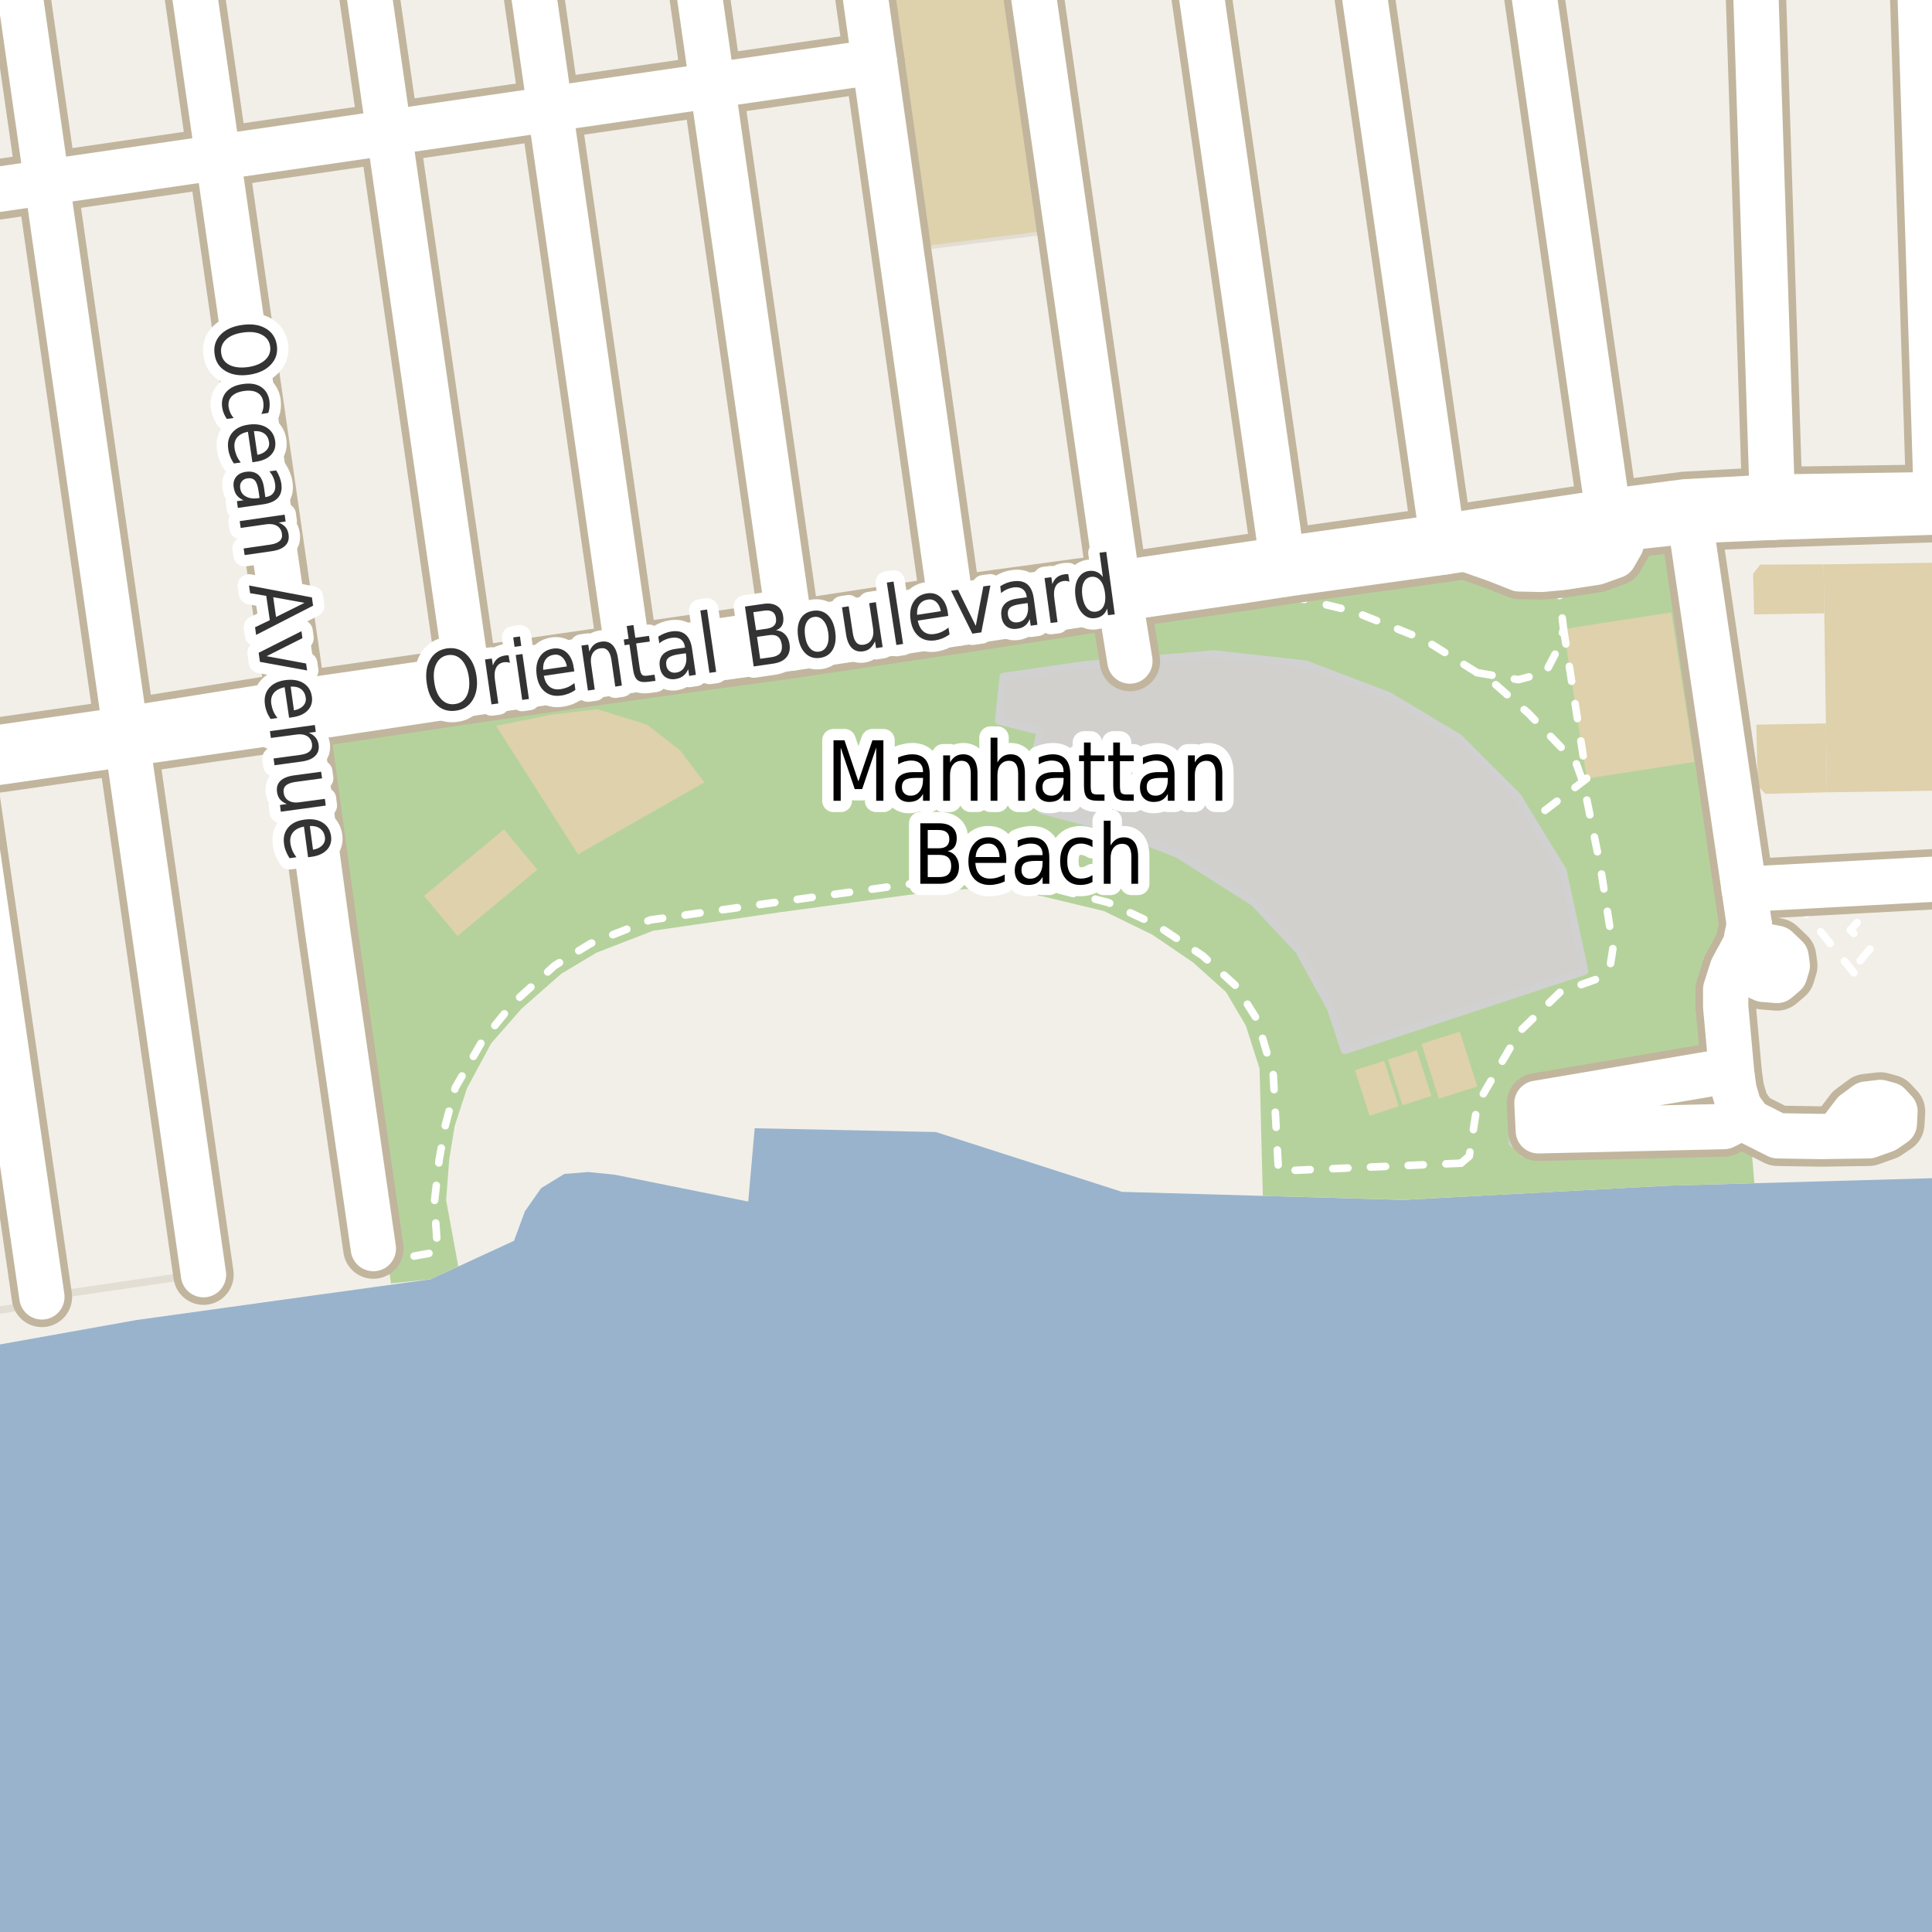 <?xml version="1.0" encoding="UTF-8"?>
<svg xmlns="http://www.w3.org/2000/svg" xmlns:xlink="http://www.w3.org/1999/xlink" width="256pt" height="256pt" viewBox="0 0 256 256" version="1.1">
<g id="surface2">
<rect x="0" y="0" width="256" height="256" style="fill:rgb(60%,70.196%,80%);fill-opacity:1;stroke:none;"/>
<path style=" stroke:none;fill-rule:evenodd;fill:rgb(94.902%,93.725%,91.373%);fill-opacity:1;" d="M 259 -4 L -4 -4 L 259 -4 L 259 156.031 L 232.465 156.785 L 220.762 157.117 L 185.969 158.992 L 167.332 158.461 L 148.664 157.926 L 124 150 L 100 149.5 L 99.145 159.211 L 81.453 155.652 L 77.93 155.297 L 74.773 155.555 L 71.699 157.441 L 69.555 160.5 L 68.105 164.414 L 60.727 167.816 L 57.023 169.52 L 49.355 170.574 L 41.883 171.605 L 18.031 174.918 L -0.988 178.32 L -4 178.945 L -4 259 L -4 -4 Z M 259 -4 "/>
<path style=" stroke:none;fill-rule:evenodd;fill:rgb(70.98%,82.353%,61.176%);fill-opacity:1;" d="M 41.629 96.984 L 45.188 123.148 L 51.223 165.941 L 51.805 170.062 L 57.023 169.52 L 60.727 167.816 L 59.117 159.023 L 59.523 153.609 L 60.246 149.211 L 61.871 144.215 L 65.09 138.238 L 69.125 133.641 L 74.363 129.039 L 79.031 126.238 L 86.535 123.328 L 103.336 120.879 L 124.527 118.02 L 129.734 117.711 L 135.66 118.172 L 146.281 120.723 L 152.664 123.836 L 158.074 127.516 L 162.449 131.449 L 165.062 135.863 L 166.898 141.578 L 167.332 158.461 L 185.969 158.992 L 220.766 157.117 L 232.465 156.785 L 231.789 148.602 L 230.41 146.605 L 229.785 144.477 L 229.496 142.535 L 228.66 133.355 L 228.66 131.102 L 229.535 128.352 L 230.074 127.359 L 231.285 125.102 L 231.789 122.48 L 231.109 117.812 L 222.781 71.09 L 218.031 71.637 L 214.664 75.531 L 204.387 77.32 L 195.555 74.562 L 192.934 74.992 L 173.984 77.199 L 165.125 78.719 L 126.492 84.469 Z M 41.629 96.984 "/>
<path style=" stroke:none;fill-rule:evenodd;fill:rgb(81.961%,81.569%,80.392%);fill-opacity:1;" d="M 132.34 95.508 L 137.891 96.91 L 137.34 99.168 L 138.012 107.34 L 147.707 109.898 L 156.121 113.191 L 166.184 119.594 L 172.098 125.938 L 176.305 133.555 L 178.18 139.18 L 209.965 128.68 L 207.098 115.387 L 203 108.684 L 201.059 105.512 L 193.316 97.766 L 184.047 92.215 L 173.012 88.012 L 160.938 86.668 L 149.719 87.594 L 143.926 88.07 L 132.953 89.656 Z M 132.34 95.508 "/>
<path style="fill:none;stroke-width:1;stroke-linecap:round;stroke-linejoin:round;stroke:rgb(81.961%,81.961%,81.961%);stroke-opacity:1;stroke-miterlimit:10;" d="M 132.34 95.508 L 137.891 96.91 L 137.34 99.168 L 138.012 107.34 L 147.707 109.898 L 156.121 113.191 L 166.184 119.594 L 172.098 125.938 L 176.305 133.555 L 178.18 139.18 L 209.965 128.68 L 207.098 115.387 L 203 108.684 L 201.059 105.512 L 193.316 97.766 L 184.047 92.215 L 173.012 88.012 L 160.938 86.668 L 149.719 87.594 L 143.926 88.07 L 132.953 89.656 L 132.34 95.508 "/>
<path style=" stroke:none;fill-rule:evenodd;fill:rgb(94.902%,93.725%,91.373%);fill-opacity:1;" d="M 204.562 -4 L 214.727 64.746 L 232.625 63.438 L 230.102 -4 Z M 204.562 -4 "/>
<path style="fill:none;stroke-width:1;stroke-linecap:round;stroke-linejoin:round;stroke:rgb(89.02%,87.059%,83.137%);stroke-opacity:1;stroke-miterlimit:10;" d="M 204.562 -4 L 214.727 64.746 L 232.625 63.438 L 230.102 -4 L 204.562 -4 "/>
<path style=" stroke:none;fill-rule:evenodd;fill:rgb(94.902%,93.725%,91.373%);fill-opacity:1;" d="M 138.336 -4 L 149.688 74.145 L 167.43 71.711 L 156.27 -3.691 L 146.812 -3.691 L 144.809 -4 Z M 138.336 -4 "/>
<path style="fill:none;stroke-width:1;stroke-linecap:round;stroke-linejoin:round;stroke:rgb(89.02%,87.059%,83.137%);stroke-opacity:1;stroke-miterlimit:10;" d="M 138.336 -4 L 149.688 74.145 L 167.43 71.711 L 156.27 -3.691 L 146.812 -3.691 L 144.809 -4 L 138.336 -4 "/>
<path style=" stroke:none;fill-rule:evenodd;fill:rgb(94.902%,93.725%,91.373%);fill-opacity:1;" d="M 160.629 -4 L 171.148 71.164 L 188.754 68.535 L 177.605 -4 Z M 160.629 -4 "/>
<path style="fill:none;stroke-width:1;stroke-linecap:round;stroke-linejoin:round;stroke:rgb(89.02%,87.059%,83.137%);stroke-opacity:1;stroke-miterlimit:10;" d="M 160.629 -4 L 171.148 71.164 L 188.754 68.535 L 177.605 -4 L 160.629 -4 "/>
<path style=" stroke:none;fill-rule:evenodd;fill:rgb(94.902%,93.725%,91.373%);fill-opacity:1;" d="M 182.105 -4 L 192.949 67.918 L 210.484 65.453 L 199.906 -4 Z M 182.105 -4 "/>
<path style="fill:none;stroke-width:1;stroke-linecap:round;stroke-linejoin:round;stroke:rgb(89.02%,87.059%,83.137%);stroke-opacity:1;stroke-miterlimit:10;" d="M 182.105 -4 L 192.949 67.918 L 210.484 65.453 L 199.906 -4 L 182.105 -4 "/>
<path style=" stroke:none;fill-rule:evenodd;fill:rgb(94.902%,93.725%,91.373%);fill-opacity:1;" d="M 31.629 22.566 L 41.219 89.812 L 59.316 87.215 L 49.699 20.156 Z M 31.629 22.566 "/>
<path style="fill:none;stroke-width:1;stroke-linecap:round;stroke-linejoin:round;stroke:rgb(89.02%,87.059%,83.137%);stroke-opacity:1;stroke-miterlimit:10;" d="M 31.629 22.566 L 41.219 89.812 L 59.316 87.215 L 49.699 20.156 L 31.629 22.566 "/>
<path style=" stroke:none;fill-rule:evenodd;fill:rgb(94.902%,93.725%,91.373%);fill-opacity:1;" d="M 8.559 25.957 L 18.055 93.18 L 36.195 90.598 L 26.508 23.402 Z M 8.559 25.957 "/>
<path style="fill:none;stroke-width:1;stroke-linecap:round;stroke-linejoin:round;stroke:rgb(89.02%,87.059%,83.137%);stroke-opacity:1;stroke-miterlimit:10;" d="M 8.559 25.957 L 18.055 93.18 L 36.195 90.598 L 26.508 23.402 L 8.559 25.957 "/>
<path style=" stroke:none;fill-rule:evenodd;fill:rgb(94.902%,93.725%,91.373%);fill-opacity:1;" d="M -4 91.539 L -3.309 96.312 L 14.32 94.047 L 4.547 26.402 L -4 27.684 Z M -4 91.539 "/>
<path style="fill:none;stroke-width:1;stroke-linecap:round;stroke-linejoin:round;stroke:rgb(89.02%,87.059%,83.137%);stroke-opacity:1;stroke-miterlimit:10;" d="M -4 91.539 L -3.309 96.312 L 14.32 94.047 L 4.547 26.402 L -4 27.684 L -4 91.539 "/>
<path style=" stroke:none;fill-rule:evenodd;fill:rgb(94.902%,93.725%,91.373%);fill-opacity:1;" d="M -4 174.168 L 3.297 173.082 L -4 120.375 Z M -4 174.168 "/>
<path style="fill:none;stroke-width:1;stroke-linecap:round;stroke-linejoin:round;stroke:rgb(89.02%,87.059%,83.137%);stroke-opacity:1;stroke-miterlimit:10;" d="M -4 174.168 L 3.297 173.082 L -4 120.375 L -4 174.168 "/>
<path style=" stroke:none;fill-rule:evenodd;fill:rgb(94.902%,93.725%,91.373%);fill-opacity:1;" d="M -2.32 103.824 L 7.336 171.609 L 24.527 169.098 L 15.223 101.391 Z M -2.32 103.824 "/>
<path style="fill:none;stroke-width:1;stroke-linecap:round;stroke-linejoin:round;stroke:rgb(89.02%,87.059%,83.137%);stroke-opacity:1;stroke-miterlimit:10;" d="M -2.32 103.824 L 7.336 171.609 L 24.527 169.098 L 15.223 101.391 L -2.32 103.824 "/>
<path style=" stroke:none;fill-rule:evenodd;fill:rgb(94.902%,93.725%,91.373%);fill-opacity:1;" d="M 53.703 19.391 L 63.297 86.688 L 80.766 84.164 L 71.176 16.891 Z M 53.703 19.391 "/>
<path style="fill:none;stroke-width:1;stroke-linecap:round;stroke-linejoin:round;stroke:rgb(89.02%,87.059%,83.137%);stroke-opacity:1;stroke-miterlimit:10;" d="M 53.703 19.391 L 63.297 86.688 L 80.766 84.164 L 71.176 16.891 L 53.703 19.391 "/>
<path style=" stroke:none;fill-rule:evenodd;fill:rgb(94.902%,93.725%,91.373%);fill-opacity:1;" d="M 96.637 13.223 L 106.172 80.473 L 123.676 77.938 L 114.02 10.688 Z M 96.637 13.223 "/>
<path style="fill:none;stroke-width:1;stroke-linecap:round;stroke-linejoin:round;stroke:rgb(89.02%,87.059%,83.137%);stroke-opacity:1;stroke-miterlimit:10;" d="M 96.637 13.223 L 106.172 80.473 L 123.676 77.938 L 114.02 10.688 L 96.637 13.223 "/>
<path style=" stroke:none;fill-rule:evenodd;fill:rgb(94.902%,93.725%,91.373%);fill-opacity:1;" d="M 75.102 16.188 L 84.715 83.496 L 102.117 80.961 L 92.594 13.742 Z M 75.102 16.188 "/>
<path style="fill:none;stroke-width:1;stroke-linecap:round;stroke-linejoin:round;stroke:rgb(89.02%,87.059%,83.137%);stroke-opacity:1;stroke-miterlimit:10;" d="M 75.102 16.188 L 84.715 83.496 L 102.117 80.961 L 92.594 13.742 L 75.102 16.188 "/>
<path style=" stroke:none;fill-rule:evenodd;fill:rgb(94.902%,93.725%,91.373%);fill-opacity:1;" d="M -4 -4 L -4 23.289 L 3.793 22.16 L 0.031 -4 Z M -4 -4 "/>
<path style="fill:none;stroke-width:1;stroke-linecap:round;stroke-linejoin:round;stroke:rgb(89.02%,87.059%,83.137%);stroke-opacity:1;stroke-miterlimit:10;" d="M -4 -4 L -4 23.289 L 3.793 22.16 L 0.031 -4 L -4 -4 "/>
<path style=" stroke:none;fill-rule:evenodd;fill:rgb(94.902%,93.725%,91.373%);fill-opacity:1;" d="M 235.215 -4 L 236.75 63.215 L 253.961 62.578 L 252.074 -4 Z M 235.215 -4 "/>
<path style="fill:none;stroke-width:1;stroke-linecap:round;stroke-linejoin:round;stroke:rgb(89.02%,87.059%,83.137%);stroke-opacity:1;stroke-miterlimit:10;" d="M 235.215 -4 L 236.75 63.215 L 253.961 62.578 L 252.074 -4 L 235.215 -4 "/>
<path style=" stroke:none;fill-rule:evenodd;fill:rgb(94.902%,93.725%,91.373%);fill-opacity:1;" d="M 4.031 -4 L 7.629 21.312 L 25.836 18.977 L 22.492 -4 Z M 4.031 -4 "/>
<path style="fill:none;stroke-width:1;stroke-linecap:round;stroke-linejoin:round;stroke:rgb(89.02%,87.059%,83.137%);stroke-opacity:1;stroke-miterlimit:10;" d="M 4.031 -4 L 7.629 21.312 L 25.836 18.977 L 22.492 -4 L 4.031 -4 "/>
<path style=" stroke:none;fill-rule:evenodd;fill:rgb(94.902%,93.725%,91.373%);fill-opacity:1;" d="M 27.852 -4 L 31.023 18.27 L 48.68 15.684 L 46.043 -4 Z M 27.852 -4 "/>
<path style="fill:none;stroke-width:1;stroke-linecap:round;stroke-linejoin:round;stroke:rgb(89.02%,87.059%,83.137%);stroke-opacity:1;stroke-miterlimit:10;" d="M 27.852 -4 L 31.023 18.27 L 48.68 15.684 L 46.043 -4 L 27.852 -4 "/>
<path style=" stroke:none;fill-rule:evenodd;fill:rgb(94.902%,93.725%,91.373%);fill-opacity:1;" d="M 120.832 32.816 L 127.512 77.52 L 145.223 74.77 L 138.582 30.578 Z M 120.832 32.816 "/>
<path style="fill:none;stroke-width:1;stroke-linecap:round;stroke-linejoin:round;stroke:rgb(89.02%,87.059%,83.137%);stroke-opacity:1;stroke-miterlimit:10;" d="M 120.832 32.816 L 127.512 77.52 L 145.223 74.77 L 138.582 30.578 L 120.832 32.816 "/>
<path style=" stroke:none;fill-rule:evenodd;fill:rgb(94.902%,93.725%,91.373%);fill-opacity:1;" d="M 50.414 -4 L 53.102 14.871 L 70.543 12.613 L 68.191 -4 Z M 50.414 -4 "/>
<path style="fill:none;stroke-width:1;stroke-linecap:round;stroke-linejoin:round;stroke:rgb(89.02%,87.059%,83.137%);stroke-opacity:1;stroke-miterlimit:10;" d="M 50.414 -4 L 53.102 14.871 L 70.543 12.613 L 68.191 -4 L 50.414 -4 "/>
<path style=" stroke:none;fill-rule:evenodd;fill:rgb(87.059%,82.353%,67.451%);fill-opacity:1;" d="M 116.34 -4 L 120.832 32.816 L 138.582 30.578 L 133.102 -4 Z M 116.34 -4 "/>
<path style=" stroke:none;fill-rule:evenodd;fill:rgb(87.059%,81.961%,67.059%);fill-opacity:1;" d="M 241.73 81.27 L 241.941 95.863 L 242.07 104.984 L 260 104.727 L 260 74.516 L 241.637 74.777 Z M 241.73 81.27 "/>
<path style=" stroke:none;fill-rule:evenodd;fill:rgb(94.902%,93.725%,91.373%);fill-opacity:1;" d="M 72.348 -4 L 74.48 11.895 L 91.895 9.375 L 89.992 -4 Z M 72.348 -4 "/>
<path style="fill:none;stroke-width:1;stroke-linecap:round;stroke-linejoin:round;stroke:rgb(89.02%,87.059%,83.137%);stroke-opacity:1;stroke-miterlimit:10;" d="M 72.348 -4 L 74.48 11.895 L 91.895 9.375 L 89.992 -4 L 72.348 -4 "/>
<path style=" stroke:none;fill-rule:evenodd;fill:rgb(94.902%,93.725%,91.373%);fill-opacity:1;" d="M 94.059 -4 L 95.918 8.848 L 113.344 6.367 L 111.883 -4 Z M 94.059 -4 "/>
<path style="fill:none;stroke-width:1;stroke-linecap:round;stroke-linejoin:round;stroke:rgb(89.02%,87.059%,83.137%);stroke-opacity:1;stroke-miterlimit:10;" d="M 94.059 -4 L 95.918 8.848 L 113.344 6.367 L 111.883 -4 L 94.059 -4 "/>
<path style=" stroke:none;fill-rule:evenodd;fill:rgb(87.059%,81.961%,67.059%);fill-opacity:1;" d="M 65.734 96.176 L 76.598 113.203 L 93.328 103.676 L 90.094 99.406 L 85.695 96 L 79.141 93.977 L 72.977 94.707 Z M 65.734 96.176 "/>
<path style=" stroke:none;fill-rule:evenodd;fill:rgb(87.059%,81.961%,67.059%);fill-opacity:1;" d="M 207.18 83.352 L 210.246 103.168 L 224.523 100.957 L 221.453 81.141 Z M 207.18 83.352 "/>
<path style=" stroke:none;fill-rule:evenodd;fill:rgb(81.961%,81.569%,80.392%);fill-opacity:1;" d="M 234.227 117.676 L 234.391 120.301 L 238.645 120.215 L 250.141 119.977 L 257.77 119.82 L 260 119.77 L 260 114 L 234.055 114.844 Z M 234.227 117.676 "/>
<path style="fill:none;stroke-width:1;stroke-linecap:round;stroke-linejoin:round;stroke:rgb(81.961%,81.961%,81.961%);stroke-opacity:1;stroke-miterlimit:10;" d="M 234.227 117.676 L 234.391 120.301 L 238.645 120.215 L 250.141 119.977 L 257.77 119.82 L 260 119.77 L 260 114 L 234.055 114.844 L 234.227 117.676 "/>
<path style=" stroke:none;fill-rule:evenodd;fill:rgb(81.961%,81.569%,80.392%);fill-opacity:1;" d="M 200.309 146.168 L 200.43 151.504 L 201.863 151.441 L 201.891 152.875 L 228.508 151.867 L 228.434 149.277 L 228.355 146.594 L 221.555 146.879 L 205.004 147.57 L 222.301 144.637 L 227.469 143.762 L 227.262 142.176 L 227.105 140.223 L 201.832 144.371 L 201.922 146.137 Z M 200.309 146.168 "/>
<path style="fill:none;stroke-width:1;stroke-linecap:round;stroke-linejoin:round;stroke:rgb(81.961%,81.961%,81.961%);stroke-opacity:1;stroke-miterlimit:10;" d="M 200.309 146.168 L 200.43 151.504 L 201.863 151.441 L 201.891 152.875 L 228.508 151.867 L 228.434 149.277 L 228.355 146.594 L 221.555 146.879 L 205.004 147.57 L 222.301 144.637 L 227.469 143.762 L 227.262 142.176 L 227.105 140.223 L 201.832 144.371 L 201.922 146.137 L 200.309 146.168 "/>
<path style=" stroke:none;fill-rule:evenodd;fill:rgb(87.059%,81.961%,67.059%);fill-opacity:1;" d="M 56.188 118.703 L 60.621 124.031 L 71.203 115.23 L 66.77 109.898 Z M 56.188 118.703 "/>
<path style=" stroke:none;fill-rule:evenodd;fill:rgb(87.059%,81.961%,67.059%);fill-opacity:1;" d="M 232.719 96.02 L 232.914 104.109 L 233.906 105.191 L 242.07 104.984 L 241.941 95.863 Z M 232.719 96.02 "/>
<path style=" stroke:none;fill-rule:evenodd;fill:rgb(87.059%,81.961%,67.059%);fill-opacity:1;" d="M 232.297 76.02 L 232.426 81.41 L 241.73 81.27 L 241.637 74.777 L 233.242 74.812 Z M 232.297 76.02 "/>
<path style=" stroke:none;fill-rule:evenodd;fill:rgb(87.059%,81.961%,67.059%);fill-opacity:1;" d="M 188.344 138.316 L 190.656 145.586 L 195.75 143.965 L 193.438 136.699 Z M 188.344 138.316 "/>
<path style=" stroke:none;fill-rule:evenodd;fill:rgb(87.059%,81.961%,67.059%);fill-opacity:1;" d="M 179.539 141.805 L 181.469 147.832 L 185.34 146.594 L 183.41 140.566 Z M 179.539 141.805 "/>
<path style=" stroke:none;fill-rule:evenodd;fill:rgb(87.059%,81.961%,67.059%);fill-opacity:1;" d="M 183.906 140.391 L 185.84 146.449 L 189.672 145.223 L 187.734 139.168 Z M 183.906 140.391 "/>
<path style="fill:none;stroke-width:1;stroke-linecap:round;stroke-linejoin:round;stroke:rgb(100%,100%,100%);stroke-opacity:1;stroke-dasharray:2,3;stroke-miterlimit:10;" d="M 222.301 144.637 L 221.555 146.879 "/>
<path style="fill:none;stroke-width:1;stroke-linecap:round;stroke-linejoin:round;stroke:rgb(100%,100%,100%);stroke-opacity:1;stroke-dasharray:2,3;stroke-miterlimit:10;" d="M 232.594 144.125 L 230.32 146.305 "/>
<path style="fill:none;stroke-width:1;stroke-linecap:round;stroke-linejoin:round;stroke:rgb(100%,100%,100%);stroke-opacity:1;stroke-dasharray:2,3;stroke-miterlimit:10;" d="M 239.117 131.094 L 236.5 129.035 "/>
<path style="fill:none;stroke-width:1;stroke-linecap:round;stroke-linejoin:round;stroke:rgb(100%,100%,100%);stroke-opacity:1;stroke-dasharray:2,3;stroke-miterlimit:10;" d="M 246.109 120.363 L 250.117 120.219 "/>
<path style="fill:none;stroke-width:1;stroke-linecap:round;stroke-linejoin:round;stroke:rgb(100%,100%,100%);stroke-opacity:1;stroke-dasharray:2,3;stroke-miterlimit:10;" d="M 245.645 128.898 L 238.953 120.598 L 238.645 120.215 "/>
<path style="fill:none;stroke-width:1;stroke-linecap:round;stroke-linejoin:round;stroke:rgb(100%,100%,100%);stroke-opacity:1;stroke-dasharray:2,3;stroke-miterlimit:10;" d="M 238.953 120.598 L 246.109 120.363 L 247.145 121.078 L 245.164 123.234 L 247.793 125.734 L 245.398 128.594 "/>
<path style="fill:none;stroke-width:1;stroke-linecap:round;stroke-linejoin:round;stroke:rgb(100%,100%,100%);stroke-opacity:1;stroke-dasharray:2,3;stroke-miterlimit:10;" d="M 195.727 89.137 L 201.211 90.062 L 204.809 89.086 L 206.453 85.914 L 207.18 83.352 L 206.453 77.258 "/>
<path style="fill:none;stroke-width:1;stroke-linecap:round;stroke-linejoin:round;stroke:rgb(100%,100%,100%);stroke-opacity:1;stroke-dasharray:2,3;stroke-miterlimit:10;" d="M 207.18 83.352 L 210.246 103.168 L 203 108.684 "/>
<path style="fill:none;stroke-width:1;stroke-linecap:round;stroke-linejoin:round;stroke:rgb(100%,100%,100%);stroke-opacity:1;stroke-dasharray:2,3;stroke-miterlimit:10;" d="M 193.586 154.129 L 194.684 153.203 L 195.75 146.312 L 201.359 136.68 L 206.723 131.465 L 211.695 129.695 L 213.371 127.898 L 213.734 125.582 L 212.062 114.816 L 209.832 103.875 L 208.828 101.066 L 202.547 94.547 L 198.031 90.578 L 195.727 89.137 L 188.719 84.754 L 179.32 81.008 L 169.75 78.68 L 165.016 76.895 "/>
<path style="fill:none;stroke-width:1;stroke-linecap:round;stroke-linejoin:round;stroke:rgb(100%,100%,100%);stroke-opacity:1;stroke-dasharray:2,3;stroke-miterlimit:10;" d="M 193.586 154.129 L 169.406 155.164 L 168.711 142.363 L 166.57 135.098 L 163.754 130.625 L 159.375 126.652 L 153.219 122.562 L 146.816 119.578 L 135.844 116.766 L 129.637 116.211 L 124.297 116.621 L 103.176 119.508 L 86.191 121.891 L 78.25 125.02 L 73.484 127.953 L 67.953 132.957 L 63.934 137.887 L 60.328 144.121 L 59.027 149.027 L 58.207 153.574 L 57.559 159.324 L 57.992 165.871 L 53.879 166.617 L 52.184 166.262 L 49.473 165.445 "/>
<path style="fill:none;stroke-width:8;stroke-linecap:round;stroke-linejoin:round;stroke:rgb(75.686%,70.98%,61.569%);stroke-opacity:1;stroke-miterlimit:10;" d="M 149.719 87.594 L 148.371 79.305 "/>
<path style="fill:none;stroke-width:8;stroke-linecap:round;stroke-linejoin:round;stroke:rgb(75.686%,70.98%,61.569%);stroke-opacity:1;stroke-miterlimit:10;" d="M 194.129 72.719 L 198.316 74.195 L 201.32 75.383 L 204.258 75.449 L 207.008 75.195 L 211.508 74.508 L 213.906 73.648 L 214.832 72.031 L 214.699 70.035 "/>
<path style="fill:none;stroke-width:8;stroke-linecap:round;stroke-linejoin:round;stroke:rgb(75.686%,70.98%,61.569%);stroke-opacity:1;stroke-miterlimit:10;" d="M 231.109 117.812 L 234.227 117.676 L 263.32 116.121 L 264 116.168 "/>
<path style="fill:none;stroke-width:8;stroke-linecap:round;stroke-linejoin:round;stroke:rgb(75.686%,70.98%,61.569%);stroke-opacity:1;stroke-miterlimit:10;" d="M 229.496 142.535 L 227.262 142.176 L 203.652 146.188 L 203.836 149.84 L 228.434 149.277 L 231.258 147.828 "/>
<path style="fill:none;stroke-width:8;stroke-linecap:round;stroke-linejoin:round;stroke:rgb(75.686%,70.98%,61.569%);stroke-opacity:1;stroke-miterlimit:10;" d="M 170.254 76.082 L 169.898 74.117 "/>
<path style="fill:none;stroke-width:8;stroke-linecap:round;stroke-linejoin:round;stroke:rgb(75.686%,70.98%,61.569%);stroke-opacity:1;stroke-miterlimit:10;" d="M 148.07 77.312 L 148.371 79.305 "/>
<path style="fill:none;stroke-width:8;stroke-linecap:round;stroke-linejoin:round;stroke:rgb(75.686%,70.98%,61.569%);stroke-opacity:1;stroke-miterlimit:10;" d="M 83.5 88.816 L 83.227 86.688 "/>
<path style="fill:none;stroke-width:8;stroke-linecap:round;stroke-linejoin:round;stroke:rgb(75.686%,70.98%,61.569%);stroke-opacity:1;stroke-miterlimit:10;" d="M 104.75 83.559 L 105.051 85.852 "/>
<path style="fill:none;stroke-width:8;stroke-linecap:round;stroke-linejoin:round;stroke:rgb(75.686%,70.98%,61.569%);stroke-opacity:1;stroke-miterlimit:10;" d="M 126.926 82.59 L 126.109 80.297 "/>
<path style="fill:none;stroke-width:8;stroke-linecap:round;stroke-linejoin:round;stroke:rgb(75.686%,70.98%,61.569%);stroke-opacity:1;stroke-miterlimit:10;" d="M 234.895 65.863 L 234.992 68.543 "/>
<path style="fill:none;stroke-width:8;stroke-linecap:round;stroke-linejoin:round;stroke:rgb(75.686%,70.98%,61.569%);stroke-opacity:1;stroke-miterlimit:10;" d="M 213.066 67.812 L 214.699 70.035 "/>
<path style="fill:none;stroke-width:8;stroke-linecap:round;stroke-linejoin:round;stroke:rgb(75.686%,70.98%,61.569%);stroke-opacity:1;stroke-miterlimit:10;" d="M 214.699 70.035 L 223.938 69.02 "/>
<path style="fill:none;stroke-width:8;stroke-linecap:round;stroke-linejoin:round;stroke:rgb(75.686%,70.98%,61.569%);stroke-opacity:1;stroke-miterlimit:10;" d="M 230.074 127.359 L 232.34 129.164 L 233.652 129.77 L 235.465 129.918 L 236.5 129.035 L 236.824 127.957 L 236.672 126.84 L 235.422 125.652 L 234.324 125.438 L 233.031 125.395 L 231.461 124.195 "/>
<path style="fill:none;stroke-width:8;stroke-linecap:round;stroke-linejoin:round;stroke:rgb(75.686%,70.98%,61.569%);stroke-opacity:1;stroke-miterlimit:10;" d="M 194.129 72.719 L 214.699 70.035 "/>
<path style="fill:none;stroke-width:8;stroke-linecap:round;stroke-linejoin:round;stroke:rgb(75.686%,70.98%,61.569%);stroke-opacity:1;stroke-miterlimit:10;" d="M 231.789 148.602 L 230.41 146.605 L 229.785 144.477 L 229.496 142.535 L 228.66 133.355 L 228.66 131.102 L 229.535 128.352 L 230.074 127.359 L 231.285 125.102 L 231.789 122.48 "/>
<path style="fill:none;stroke-width:8;stroke-linecap:round;stroke-linejoin:round;stroke:rgb(75.686%,70.98%,61.569%);stroke-opacity:1;stroke-miterlimit:10;" d="M 243.355 150.562 L 245.703 147.48 L 247.316 146.293 L 249.148 146.078 L 250.273 146.383 L 251.098 147.266 L 251.008 148.883 L 249.754 149.738 L 247.621 150.5 L 243.355 150.562 L 241.34 150.594 L 235.547 150.5 L 231.789 148.602 "/>
<path style="fill:none;stroke-width:8;stroke-linecap:round;stroke-linejoin:round;stroke:rgb(75.686%,70.98%,61.569%);stroke-opacity:1;stroke-miterlimit:10;" d="M 256.523 65.539 L 234.895 65.863 L 223.281 66.492 L 213.066 67.812 "/>
<path style="fill:none;stroke-width:8;stroke-linecap:round;stroke-linejoin:round;stroke:rgb(75.686%,70.98%,61.569%);stroke-opacity:1;stroke-miterlimit:10;" d="M 231.789 122.48 L 231.109 117.812 L 223.938 69.02 "/>
<path style="fill:none;stroke-width:8;stroke-linecap:round;stroke-linejoin:round;stroke:rgb(75.686%,70.98%,61.569%);stroke-opacity:1;stroke-miterlimit:10;" d="M 223.938 69.02 L 234.992 68.543 L 256.566 67.855 L 264 67.648 "/>
<path style="fill:none;stroke-width:8;stroke-linecap:round;stroke-linejoin:round;stroke:rgb(75.686%,70.98%,61.569%);stroke-opacity:1;stroke-miterlimit:10;" d="M -4.887 99.738 L -4.609 101.648 L -4.434 102.855 L 5.551 171.848 "/>
<path style="fill:none;stroke-width:8;stroke-linecap:round;stroke-linejoin:round;stroke:rgb(75.686%,70.98%,61.569%);stroke-opacity:1;stroke-miterlimit:10;" d="M 16.605 96.645 L 16.879 98.555 L 17.094 100.066 L 19.441 116.434 L 26.965 168.902 "/>
<path style="fill:none;stroke-width:8;stroke-linecap:round;stroke-linejoin:round;stroke:rgb(75.686%,70.98%,61.569%);stroke-opacity:1;stroke-miterlimit:10;" d="M 232.418 -8.262 L 234.758 63.605 L 234.797 64.805 L 234.895 65.863 "/>
<path style="fill:none;stroke-width:8;stroke-linecap:round;stroke-linejoin:round;stroke:rgb(75.686%,70.98%,61.569%);stroke-opacity:1;stroke-miterlimit:10;" d="M 213.066 67.812 L 212.863 66.336 L 202.262 -7.691 "/>
<path style="fill:none;stroke-width:8;stroke-linecap:round;stroke-linejoin:round;stroke:rgb(75.686%,70.98%,61.569%);stroke-opacity:1;stroke-miterlimit:10;" d="M 256.566 67.855 L 256.523 65.539 L 256.488 63.352 L 256.164 52.996 L 254.172 -8.508 "/>
<path style="fill:none;stroke-width:8;stroke-linecap:round;stroke-linejoin:round;stroke:rgb(75.686%,70.98%,61.569%);stroke-opacity:1;stroke-miterlimit:10;" d="M 179.824 -7.352 L 190.844 69.398 L 191.117 71.117 L 191.418 73.137 "/>
<path style="fill:none;stroke-width:8;stroke-linecap:round;stroke-linejoin:round;stroke:rgb(75.686%,70.98%,61.569%);stroke-opacity:1;stroke-miterlimit:10;" d="M 169.898 74.117 L 169.684 72.684 L 158.293 -6.883 "/>
<path style="fill:none;stroke-width:8;stroke-linecap:round;stroke-linejoin:round;stroke:rgb(75.686%,70.98%,61.569%);stroke-opacity:1;stroke-miterlimit:10;" d="M 135.758 -8.855 L 141.457 30.953 L 147.891 75.867 L 148.07 77.312 "/>
<path style="fill:none;stroke-width:8;stroke-linecap:round;stroke-linejoin:round;stroke:rgb(75.686%,70.98%,61.569%);stroke-opacity:1;stroke-miterlimit:10;" d="M 126.109 80.297 L 125.816 78.785 L 119.602 34.668 L 115.875 8.207 L 113.453 -9 "/>
<path style="fill:none;stroke-width:8;stroke-linecap:round;stroke-linejoin:round;stroke:rgb(75.686%,70.98%,61.569%);stroke-opacity:1;stroke-miterlimit:10;" d="M 91.48 -9 L 94.391 11.328 L 104.445 81.602 L 104.75 83.559 "/>
<path style="fill:none;stroke-width:8;stroke-linecap:round;stroke-linejoin:round;stroke:rgb(75.686%,70.98%,61.569%);stroke-opacity:1;stroke-miterlimit:10;" d="M 83.227 86.688 L 72.883 14.457 L 69.535 -9 "/>
<path style="fill:none;stroke-width:8;stroke-linecap:round;stroke-linejoin:round;stroke:rgb(75.686%,70.98%,61.569%);stroke-opacity:1;stroke-miterlimit:10;" d="M 47.723 -9 L 51.547 17.559 L 61.746 88.43 L 61.934 89.754 L 62.262 91.883 "/>
<path style="fill:none;stroke-width:8;stroke-linecap:round;stroke-linejoin:round;stroke:rgb(75.686%,70.98%,61.569%);stroke-opacity:1;stroke-miterlimit:10;" d="M 1.457 -9 L 6.211 24.152 L 16.363 94.969 L 16.605 96.645 "/>
<path style="fill:none;stroke-width:8;stroke-linecap:round;stroke-linejoin:round;stroke:rgb(75.686%,70.98%,61.569%);stroke-opacity:1;stroke-miterlimit:10;" d="M 24.59 -9 L 28.883 20.855 L 39.09 91.875 L 39.223 93.02 L 39.578 95.285 L 39.777 96.738 L 43.391 123.281 L 49.473 165.445 "/>
<path style="fill:none;stroke-width:8;stroke-linecap:round;stroke-linejoin:round;stroke:rgb(75.686%,70.98%,61.569%);stroke-opacity:1;stroke-miterlimit:10;" d="M -9 26.363 L 6.211 24.152 L 28.883 20.855 L 51.547 17.559 L 72.883 14.457 L 94.391 11.328 L 115.875 8.207 "/>
<path style="fill:none;stroke-width:8;stroke-linecap:round;stroke-linejoin:round;stroke:rgb(75.686%,70.98%,61.569%);stroke-opacity:1;stroke-miterlimit:10;" d="M -9 102.281 L -4.609 101.648 L 16.879 98.555 L 39.578 95.285 L 62.262 91.883 L 83.5 88.816 L 105.051 85.852 L 126.926 82.59 L 148.371 79.305 L 165.016 76.895 L 170.254 76.082 L 191.418 73.137 L 194.129 72.719 "/>
<path style="fill:none;stroke-width:8;stroke-linecap:round;stroke-linejoin:round;stroke:rgb(75.686%,70.98%,61.569%);stroke-opacity:1;stroke-miterlimit:10;" d="M 213.066 67.812 L 191.117 71.117 L 169.898 74.117 L 148.07 77.312 L 126.109 80.297 L 104.75 83.559 L 83.227 86.688 L 61.934 89.754 L 39.223 93.02 L 16.605 96.645 L -4.887 99.738 L -9 100.332 "/>
<path style="fill:none;stroke-width:6;stroke-linecap:round;stroke-linejoin:round;stroke:rgb(100%,100%,100%);stroke-opacity:1;stroke-miterlimit:10;" d="M 149.719 87.594 L 148.371 79.305 "/>
<path style="fill:none;stroke-width:6;stroke-linecap:round;stroke-linejoin:round;stroke:rgb(100%,100%,100%);stroke-opacity:1;stroke-miterlimit:10;" d="M 194.129 72.719 L 198.316 74.195 L 201.32 75.383 L 204.258 75.449 L 207.008 75.195 L 211.508 74.508 L 213.906 73.648 L 214.832 72.031 L 214.699 70.035 "/>
<path style="fill:none;stroke-width:6;stroke-linecap:round;stroke-linejoin:round;stroke:rgb(100%,100%,100%);stroke-opacity:1;stroke-miterlimit:10;" d="M 231.109 117.812 L 234.227 117.676 L 263.32 116.121 L 264 116.168 "/>
<path style="fill:none;stroke-width:6;stroke-linecap:round;stroke-linejoin:round;stroke:rgb(100%,100%,100%);stroke-opacity:1;stroke-miterlimit:10;" d="M 229.496 142.535 L 227.262 142.176 L 203.652 146.188 L 203.836 149.84 L 228.434 149.277 L 231.258 147.828 "/>
<path style="fill:none;stroke-width:6;stroke-linecap:round;stroke-linejoin:round;stroke:rgb(100%,100%,100%);stroke-opacity:1;stroke-miterlimit:10;" d="M 170.254 76.082 L 169.898 74.117 "/>
<path style="fill:none;stroke-width:6;stroke-linecap:round;stroke-linejoin:round;stroke:rgb(100%,100%,100%);stroke-opacity:1;stroke-miterlimit:10;" d="M 148.07 77.312 L 148.371 79.305 "/>
<path style="fill:none;stroke-width:6;stroke-linecap:round;stroke-linejoin:round;stroke:rgb(100%,100%,100%);stroke-opacity:1;stroke-miterlimit:10;" d="M 83.5 88.816 L 83.227 86.688 "/>
<path style="fill:none;stroke-width:6;stroke-linecap:round;stroke-linejoin:round;stroke:rgb(100%,100%,100%);stroke-opacity:1;stroke-miterlimit:10;" d="M 104.75 83.559 L 105.051 85.852 "/>
<path style="fill:none;stroke-width:6;stroke-linecap:round;stroke-linejoin:round;stroke:rgb(100%,100%,100%);stroke-opacity:1;stroke-miterlimit:10;" d="M 126.926 82.59 L 126.109 80.297 "/>
<path style="fill:none;stroke-width:6;stroke-linecap:round;stroke-linejoin:round;stroke:rgb(100%,100%,100%);stroke-opacity:1;stroke-miterlimit:10;" d="M 234.895 65.863 L 234.992 68.543 "/>
<path style="fill:none;stroke-width:6;stroke-linecap:round;stroke-linejoin:round;stroke:rgb(100%,100%,100%);stroke-opacity:1;stroke-miterlimit:10;" d="M 213.066 67.812 L 214.699 70.035 "/>
<path style="fill:none;stroke-width:6;stroke-linecap:round;stroke-linejoin:round;stroke:rgb(100%,100%,100%);stroke-opacity:1;stroke-miterlimit:10;" d="M 214.699 70.035 L 223.938 69.02 "/>
<path style="fill:none;stroke-width:6;stroke-linecap:round;stroke-linejoin:round;stroke:rgb(100%,100%,100%);stroke-opacity:1;stroke-miterlimit:10;" d="M 230.074 127.359 L 232.34 129.164 L 233.652 129.77 L 235.465 129.918 L 236.5 129.035 L 236.824 127.957 L 236.672 126.84 L 235.422 125.652 L 234.324 125.438 L 233.031 125.395 L 231.461 124.195 "/>
<path style="fill:none;stroke-width:6;stroke-linecap:round;stroke-linejoin:round;stroke:rgb(100%,100%,100%);stroke-opacity:1;stroke-miterlimit:10;" d="M 194.129 72.719 L 214.699 70.035 "/>
<path style="fill:none;stroke-width:6;stroke-linecap:round;stroke-linejoin:round;stroke:rgb(100%,100%,100%);stroke-opacity:1;stroke-miterlimit:10;" d="M 231.789 148.602 L 230.41 146.605 L 229.785 144.477 L 229.496 142.535 L 228.66 133.355 L 228.66 131.102 L 229.535 128.352 L 230.074 127.359 L 231.285 125.102 L 231.789 122.48 "/>
<path style="fill:none;stroke-width:6;stroke-linecap:round;stroke-linejoin:round;stroke:rgb(100%,100%,100%);stroke-opacity:1;stroke-miterlimit:10;" d="M 243.355 150.562 L 245.703 147.48 L 247.316 146.293 L 249.148 146.078 L 250.273 146.383 L 251.098 147.266 L 251.008 148.883 L 249.754 149.738 L 247.621 150.5 L 243.355 150.562 L 241.34 150.594 L 235.547 150.5 L 231.789 148.602 "/>
<path style="fill:none;stroke-width:6;stroke-linecap:round;stroke-linejoin:round;stroke:rgb(100%,100%,100%);stroke-opacity:1;stroke-miterlimit:10;" d="M 256.523 65.539 L 234.895 65.863 L 223.281 66.492 L 213.066 67.812 "/>
<path style="fill:none;stroke-width:6;stroke-linecap:round;stroke-linejoin:round;stroke:rgb(100%,100%,100%);stroke-opacity:1;stroke-miterlimit:10;" d="M 231.789 122.48 L 231.109 117.812 L 223.938 69.02 "/>
<path style="fill:none;stroke-width:6;stroke-linecap:round;stroke-linejoin:round;stroke:rgb(100%,100%,100%);stroke-opacity:1;stroke-miterlimit:10;" d="M 223.938 69.02 L 234.992 68.543 L 256.566 67.855 L 264 67.648 "/>
<path style="fill:none;stroke-width:6;stroke-linecap:round;stroke-linejoin:round;stroke:rgb(100%,100%,100%);stroke-opacity:1;stroke-miterlimit:10;" d="M -4.887 99.738 L -4.609 101.648 L -4.434 102.855 L 5.551 171.848 "/>
<path style="fill:none;stroke-width:6;stroke-linecap:round;stroke-linejoin:round;stroke:rgb(100%,100%,100%);stroke-opacity:1;stroke-miterlimit:10;" d="M 16.605 96.645 L 16.879 98.555 L 17.094 100.066 L 19.441 116.434 L 26.965 168.902 "/>
<path style="fill:none;stroke-width:6;stroke-linecap:round;stroke-linejoin:round;stroke:rgb(100%,100%,100%);stroke-opacity:1;stroke-miterlimit:10;" d="M 232.418 -8.262 L 234.758 63.605 L 234.797 64.805 L 234.895 65.863 "/>
<path style="fill:none;stroke-width:6;stroke-linecap:round;stroke-linejoin:round;stroke:rgb(100%,100%,100%);stroke-opacity:1;stroke-miterlimit:10;" d="M 213.066 67.812 L 212.863 66.336 L 202.262 -7.691 "/>
<path style="fill:none;stroke-width:6;stroke-linecap:round;stroke-linejoin:round;stroke:rgb(100%,100%,100%);stroke-opacity:1;stroke-miterlimit:10;" d="M 256.566 67.855 L 256.523 65.539 L 256.488 63.352 L 256.164 52.996 L 254.172 -8.508 "/>
<path style="fill:none;stroke-width:6;stroke-linecap:round;stroke-linejoin:round;stroke:rgb(100%,100%,100%);stroke-opacity:1;stroke-miterlimit:10;" d="M 179.824 -7.352 L 190.844 69.398 L 191.117 71.117 L 191.418 73.137 "/>
<path style="fill:none;stroke-width:6;stroke-linecap:round;stroke-linejoin:round;stroke:rgb(100%,100%,100%);stroke-opacity:1;stroke-miterlimit:10;" d="M 169.898 74.117 L 169.684 72.684 L 158.293 -6.883 "/>
<path style="fill:none;stroke-width:6;stroke-linecap:round;stroke-linejoin:round;stroke:rgb(100%,100%,100%);stroke-opacity:1;stroke-miterlimit:10;" d="M 135.758 -8.855 L 141.457 30.953 L 147.891 75.867 L 148.07 77.312 "/>
<path style="fill:none;stroke-width:6;stroke-linecap:round;stroke-linejoin:round;stroke:rgb(100%,100%,100%);stroke-opacity:1;stroke-miterlimit:10;" d="M 126.109 80.297 L 125.816 78.785 L 119.602 34.668 L 115.875 8.207 L 113.453 -9 "/>
<path style="fill:none;stroke-width:6;stroke-linecap:round;stroke-linejoin:round;stroke:rgb(100%,100%,100%);stroke-opacity:1;stroke-miterlimit:10;" d="M 91.48 -9 L 94.391 11.328 L 104.445 81.602 L 104.75 83.559 "/>
<path style="fill:none;stroke-width:6;stroke-linecap:round;stroke-linejoin:round;stroke:rgb(100%,100%,100%);stroke-opacity:1;stroke-miterlimit:10;" d="M 83.227 86.688 L 72.883 14.457 L 69.535 -9 "/>
<path style="fill:none;stroke-width:6;stroke-linecap:round;stroke-linejoin:round;stroke:rgb(100%,100%,100%);stroke-opacity:1;stroke-miterlimit:10;" d="M 47.723 -9 L 51.547 17.559 L 61.746 88.43 L 61.934 89.754 L 62.262 91.883 "/>
<path style="fill:none;stroke-width:6;stroke-linecap:round;stroke-linejoin:round;stroke:rgb(100%,100%,100%);stroke-opacity:1;stroke-miterlimit:10;" d="M 1.457 -9 L 6.211 24.152 L 16.363 94.969 L 16.605 96.645 "/>
<path style="fill:none;stroke-width:6;stroke-linecap:round;stroke-linejoin:round;stroke:rgb(100%,100%,100%);stroke-opacity:1;stroke-miterlimit:10;" d="M 24.59 -9 L 28.883 20.855 L 39.09 91.875 L 39.223 93.02 L 39.578 95.285 L 39.777 96.738 L 43.391 123.281 L 49.473 165.445 "/>
<path style="fill:none;stroke-width:6;stroke-linecap:round;stroke-linejoin:round;stroke:rgb(100%,100%,100%);stroke-opacity:1;stroke-miterlimit:10;" d="M -9 26.363 L 6.211 24.152 L 28.883 20.855 L 51.547 17.559 L 72.883 14.457 L 94.391 11.328 L 115.875 8.207 "/>
<path style="fill:none;stroke-width:6;stroke-linecap:round;stroke-linejoin:round;stroke:rgb(100%,100%,100%);stroke-opacity:1;stroke-miterlimit:10;" d="M -9 102.281 L -4.609 101.648 L 16.879 98.555 L 39.578 95.285 L 62.262 91.883 L 83.5 88.816 L 105.051 85.852 L 126.926 82.59 L 148.371 79.305 L 165.016 76.895 L 170.254 76.082 L 191.418 73.137 L 194.129 72.719 "/>
<path style="fill:none;stroke-width:6;stroke-linecap:round;stroke-linejoin:round;stroke:rgb(100%,100%,100%);stroke-opacity:1;stroke-miterlimit:10;" d="M 213.066 67.812 L 191.117 71.117 L 169.898 74.117 L 148.07 77.312 L 126.109 80.297 L 104.75 83.559 L 83.227 86.688 L 61.934 89.754 L 39.223 93.02 L 16.605 96.645 L -4.887 99.738 L -9 100.332 "/>
<path style="fill:none;stroke-width:3;stroke-linecap:round;stroke-linejoin:round;stroke:rgb(100%,100%,100%);stroke-opacity:1;stroke-miterlimit:10;" d="M 110.445 98.09 L 111.898 98.09 L 113.742 103.543 L 115.602 98.09 L 117.055 98.09 L 117.055 106.105 L 116.102 106.105 L 116.102 99.059 L 114.242 104.559 L 113.258 104.559 L 111.398 99.059 L 111.398 106.105 L 110.445 106.105 Z M 121.414 103.074 C 120.695 103.074 120.195 103.168 119.914 103.355 C 119.641 103.543 119.508 103.855 119.508 104.293 C 119.508 104.637 119.609 104.914 119.82 105.121 C 120.027 105.332 120.309 105.434 120.664 105.434 C 121.164 105.434 121.559 105.242 121.852 104.855 C 122.152 104.461 122.305 103.945 122.305 103.309 L 122.305 103.074 Z M 123.195 102.668 L 123.195 106.105 L 122.305 106.105 L 122.305 105.199 C 122.094 105.566 121.84 105.836 121.539 106.012 C 121.234 106.176 120.867 106.262 120.43 106.262 C 119.875 106.262 119.434 106.09 119.102 105.746 C 118.777 105.402 118.617 104.941 118.617 104.355 C 118.617 103.68 118.82 103.168 119.227 102.824 C 119.633 102.48 120.242 102.309 121.055 102.309 L 122.305 102.309 L 122.305 102.215 C 122.305 101.758 122.168 101.402 121.898 101.152 C 121.625 100.902 121.246 100.777 120.758 100.777 C 120.453 100.777 120.152 100.82 119.852 100.902 C 119.559 100.988 119.277 101.113 119.008 101.277 L 119.008 100.371 C 119.34 100.227 119.656 100.121 119.961 100.059 C 120.262 99.988 120.559 99.949 120.852 99.949 C 121.633 99.949 122.215 100.176 122.602 100.621 C 122.996 101.07 123.195 101.754 123.195 102.668 Z M 129.523 102.48 L 129.523 106.105 L 128.633 106.105 L 128.633 102.512 C 128.633 101.941 128.527 101.512 128.32 101.23 C 128.121 100.949 127.824 100.809 127.43 100.809 C 126.949 100.809 126.57 100.98 126.289 101.324 C 126.016 101.66 125.883 102.117 125.883 102.699 L 125.883 106.105 L 124.977 106.105 L 124.977 100.09 L 125.883 100.09 L 125.883 101.027 C 126.09 100.664 126.336 100.395 126.617 100.215 C 126.906 100.039 127.246 99.949 127.633 99.949 C 128.246 99.949 128.715 100.164 129.039 100.59 C 129.359 101.02 129.523 101.648 129.523 102.48 Z M 135.805 102.48 L 135.805 106.105 L 134.914 106.105 L 134.914 102.512 C 134.914 101.941 134.809 101.512 134.602 101.23 C 134.402 100.949 134.105 100.809 133.711 100.809 C 133.23 100.809 132.852 100.98 132.57 101.324 C 132.297 101.66 132.164 102.117 132.164 102.699 L 132.164 106.105 L 131.258 106.105 L 131.258 97.746 L 132.164 97.746 L 132.164 101.027 C 132.371 100.664 132.617 100.395 132.898 100.215 C 133.188 100.039 133.527 99.949 133.914 99.949 C 134.527 99.949 134.996 100.164 135.32 100.59 C 135.641 101.02 135.805 101.648 135.805 102.48 Z M 140.039 103.074 C 139.32 103.074 138.82 103.168 138.539 103.355 C 138.266 103.543 138.133 103.855 138.133 104.293 C 138.133 104.637 138.234 104.914 138.445 105.121 C 138.652 105.332 138.934 105.434 139.289 105.434 C 139.789 105.434 140.184 105.242 140.477 104.855 C 140.777 104.461 140.93 103.945 140.93 103.309 L 140.93 103.074 Z M 141.82 102.668 L 141.82 106.105 L 140.93 106.105 L 140.93 105.199 C 140.719 105.566 140.465 105.836 140.164 106.012 C 139.859 106.176 139.492 106.262 139.055 106.262 C 138.5 106.262 138.059 106.09 137.727 105.746 C 137.402 105.402 137.242 104.941 137.242 104.355 C 137.242 103.68 137.445 103.168 137.852 102.824 C 138.258 102.48 138.867 102.309 139.68 102.309 L 140.93 102.309 L 140.93 102.215 C 140.93 101.758 140.793 101.402 140.523 101.152 C 140.25 100.902 139.871 100.777 139.383 100.777 C 139.078 100.777 138.777 100.82 138.477 100.902 C 138.184 100.988 137.902 101.113 137.633 101.277 L 137.633 100.371 C 137.965 100.227 138.281 100.121 138.586 100.059 C 138.887 99.988 139.184 99.949 139.477 99.949 C 140.258 99.949 140.84 100.176 141.227 100.621 C 141.621 101.07 141.82 101.754 141.82 102.668 Z M 144.523 98.387 L 144.523 100.09 L 146.352 100.09 L 146.352 100.855 L 144.523 100.855 L 144.523 104.121 C 144.523 104.613 144.578 104.93 144.695 105.074 C 144.82 105.211 145.07 105.277 145.445 105.277 L 146.352 105.277 L 146.352 106.105 L 145.445 106.105 C 144.758 106.105 144.281 105.965 144.023 105.684 C 143.762 105.395 143.633 104.871 143.633 104.121 L 143.633 100.855 L 142.977 100.855 L 142.977 100.09 L 143.633 100.09 L 143.633 98.387 Z M 148.398 98.387 L 148.398 100.09 L 150.227 100.09 L 150.227 100.855 L 148.398 100.855 L 148.398 104.121 C 148.398 104.613 148.453 104.93 148.57 105.074 C 148.695 105.211 148.945 105.277 149.32 105.277 L 150.227 105.277 L 150.227 106.105 L 149.32 106.105 C 148.633 106.105 148.156 105.965 147.898 105.684 C 147.637 105.395 147.508 104.871 147.508 104.121 L 147.508 100.855 L 146.852 100.855 L 146.852 100.09 L 147.508 100.09 L 147.508 98.387 Z M 153.852 103.074 C 153.133 103.074 152.633 103.168 152.352 103.355 C 152.078 103.543 151.945 103.855 151.945 104.293 C 151.945 104.637 152.047 104.914 152.258 105.121 C 152.465 105.332 152.746 105.434 153.102 105.434 C 153.602 105.434 153.996 105.242 154.289 104.855 C 154.59 104.461 154.742 103.945 154.742 103.309 L 154.742 103.074 Z M 155.633 102.668 L 155.633 106.105 L 154.742 106.105 L 154.742 105.199 C 154.531 105.566 154.277 105.836 153.977 106.012 C 153.672 106.176 153.305 106.262 152.867 106.262 C 152.312 106.262 151.871 106.09 151.539 105.746 C 151.215 105.402 151.055 104.941 151.055 104.355 C 151.055 103.68 151.258 103.168 151.664 102.824 C 152.07 102.48 152.68 102.309 153.492 102.309 L 154.742 102.309 L 154.742 102.215 C 154.742 101.758 154.605 101.402 154.336 101.152 C 154.062 100.902 153.684 100.777 153.195 100.777 C 152.891 100.777 152.59 100.82 152.289 100.902 C 151.996 100.988 151.715 101.113 151.445 101.277 L 151.445 100.371 C 151.777 100.227 152.094 100.121 152.398 100.059 C 152.699 99.988 152.996 99.949 153.289 99.949 C 154.07 99.949 154.652 100.176 155.039 100.621 C 155.434 101.07 155.633 101.754 155.633 102.668 Z M 161.961 102.48 L 161.961 106.105 L 161.07 106.105 L 161.07 102.512 C 161.07 101.941 160.965 101.512 160.758 101.23 C 160.559 100.949 160.262 100.809 159.867 100.809 C 159.387 100.809 159.008 100.98 158.727 101.324 C 158.453 101.66 158.32 102.117 158.32 102.699 L 158.32 106.105 L 157.414 106.105 L 157.414 100.09 L 158.32 100.09 L 158.32 101.027 C 158.527 100.664 158.773 100.395 159.055 100.215 C 159.344 100.039 159.684 99.949 160.07 99.949 C 160.684 99.949 161.152 100.164 161.477 100.59 C 161.797 101.02 161.961 101.648 161.961 102.48 Z M 122.93 113.277 L 122.93 116.215 L 124.492 116.215 C 125.012 116.215 125.398 116.098 125.648 115.855 C 125.906 115.617 126.039 115.246 126.039 114.746 C 126.039 114.246 125.906 113.879 125.648 113.637 C 125.398 113.398 125.012 113.277 124.492 113.277 Z M 122.93 109.98 L 122.93 112.402 L 124.367 112.402 C 124.844 112.402 125.199 112.305 125.43 112.105 C 125.668 111.898 125.789 111.59 125.789 111.184 C 125.789 110.777 125.668 110.477 125.43 110.277 C 125.199 110.082 124.844 109.98 124.367 109.98 Z M 121.945 109.09 L 124.445 109.09 C 125.184 109.09 125.758 109.262 126.164 109.605 C 126.57 109.949 126.773 110.441 126.773 111.074 C 126.773 111.566 126.668 111.957 126.461 112.246 C 126.25 112.527 125.949 112.707 125.555 112.777 C 126.031 112.895 126.402 113.133 126.664 113.496 C 126.934 113.863 127.07 114.316 127.07 114.855 C 127.07 115.574 126.852 116.133 126.414 116.527 C 125.977 116.914 125.352 117.105 124.539 117.105 L 121.945 117.105 Z M 133.336 113.855 L 133.336 114.34 L 129.242 114.34 C 129.281 115.02 129.469 115.535 129.805 115.887 C 130.137 116.242 130.594 116.418 131.18 116.418 C 131.523 116.418 131.852 116.371 132.164 116.277 C 132.484 116.184 132.809 116.051 133.133 115.871 L 133.133 116.793 C 132.809 116.949 132.48 117.066 132.148 117.137 C 131.812 117.219 131.477 117.262 131.133 117.262 C 130.266 117.262 129.578 116.988 129.07 116.434 C 128.57 115.871 128.32 115.113 128.32 114.152 C 128.32 113.176 128.559 112.398 129.039 111.824 C 129.516 111.242 130.164 110.949 130.977 110.949 C 131.703 110.949 132.277 111.211 132.695 111.73 C 133.121 112.254 133.336 112.961 133.336 113.855 Z M 132.445 113.559 C 132.434 113.02 132.297 112.586 132.039 112.262 C 131.777 111.941 131.43 111.777 130.992 111.777 C 130.492 111.777 130.09 111.934 129.789 112.246 C 129.484 112.559 129.312 112.996 129.273 113.559 Z M 137.258 114.074 C 136.539 114.074 136.039 114.168 135.758 114.355 C 135.484 114.543 135.352 114.855 135.352 115.293 C 135.352 115.637 135.453 115.914 135.664 116.121 C 135.871 116.332 136.152 116.434 136.508 116.434 C 137.008 116.434 137.402 116.242 137.695 115.855 C 137.996 115.461 138.148 114.945 138.148 114.309 L 138.148 114.074 Z M 139.039 113.668 L 139.039 117.105 L 138.148 117.105 L 138.148 116.199 C 137.938 116.566 137.684 116.836 137.383 117.012 C 137.078 117.176 136.711 117.262 136.273 117.262 C 135.719 117.262 135.277 117.09 134.945 116.746 C 134.621 116.402 134.461 115.941 134.461 115.355 C 134.461 114.68 134.664 114.168 135.07 113.824 C 135.477 113.48 136.086 113.309 136.898 113.309 L 138.148 113.309 L 138.148 113.215 C 138.148 112.758 138.012 112.402 137.742 112.152 C 137.469 111.902 137.09 111.777 136.602 111.777 C 136.297 111.777 135.996 111.82 135.695 111.902 C 135.402 111.988 135.121 112.113 134.852 112.277 L 134.852 111.371 C 135.184 111.227 135.5 111.121 135.805 111.059 C 136.105 110.988 136.402 110.949 136.695 110.949 C 137.477 110.949 138.059 111.176 138.445 111.621 C 138.84 112.07 139.039 112.754 139.039 113.668 Z M 144.758 111.324 L 144.758 112.246 C 144.508 112.09 144.258 111.977 144.008 111.902 C 143.758 111.82 143.5 111.777 143.242 111.777 C 142.656 111.777 142.203 111.98 141.883 112.387 C 141.57 112.793 141.414 113.367 141.414 114.105 C 141.414 114.836 141.57 115.402 141.883 115.809 C 142.203 116.215 142.656 116.418 143.242 116.418 C 143.5 116.418 143.758 116.383 144.008 116.309 C 144.258 116.238 144.508 116.121 144.758 115.965 L 144.758 116.871 C 144.508 117.008 144.246 117.105 143.977 117.168 C 143.715 117.23 143.438 117.262 143.148 117.262 C 142.324 117.262 141.672 116.98 141.195 116.418 C 140.715 115.848 140.477 115.074 140.477 114.105 C 140.477 113.129 140.715 112.355 141.195 111.793 C 141.684 111.23 142.352 110.949 143.195 110.949 C 143.465 110.949 143.73 110.98 143.992 111.043 C 144.262 111.105 144.516 111.199 144.758 111.324 Z M 150.805 113.48 L 150.805 117.105 L 149.914 117.105 L 149.914 113.512 C 149.914 112.941 149.809 112.512 149.602 112.23 C 149.402 111.949 149.105 111.809 148.711 111.809 C 148.23 111.809 147.852 111.98 147.57 112.324 C 147.297 112.66 147.164 113.117 147.164 113.699 L 147.164 117.105 L 146.258 117.105 L 146.258 108.746 L 147.164 108.746 L 147.164 112.027 C 147.371 111.664 147.617 111.395 147.898 111.215 C 148.188 111.039 148.527 110.949 148.914 110.949 C 149.527 110.949 149.996 111.164 150.32 111.59 C 150.641 112.02 150.805 112.648 150.805 113.48 Z M 150.805 113.48 "/>
<path style=" stroke:none;fill-rule:evenodd;fill:rgb(0%,0%,0%);fill-opacity:1;" d="M 110.445 98.09 L 111.898 98.09 L 113.742 103.543 L 115.602 98.09 L 117.055 98.09 L 117.055 106.105 L 116.102 106.105 L 116.102 99.059 L 114.242 104.559 L 113.258 104.559 L 111.398 99.059 L 111.398 106.105 L 110.445 106.105 Z M 121.414 103.074 C 120.695 103.074 120.195 103.168 119.914 103.355 C 119.641 103.543 119.508 103.855 119.508 104.293 C 119.508 104.637 119.609 104.914 119.82 105.121 C 120.027 105.332 120.309 105.434 120.664 105.434 C 121.164 105.434 121.559 105.242 121.852 104.855 C 122.152 104.461 122.305 103.945 122.305 103.309 L 122.305 103.074 Z M 123.195 102.668 L 123.195 106.105 L 122.305 106.105 L 122.305 105.199 C 122.094 105.566 121.84 105.836 121.539 106.012 C 121.234 106.176 120.867 106.262 120.43 106.262 C 119.875 106.262 119.434 106.09 119.102 105.746 C 118.777 105.402 118.617 104.941 118.617 104.355 C 118.617 103.68 118.82 103.168 119.227 102.824 C 119.633 102.48 120.242 102.309 121.055 102.309 L 122.305 102.309 L 122.305 102.215 C 122.305 101.758 122.168 101.402 121.898 101.152 C 121.625 100.902 121.246 100.777 120.758 100.777 C 120.453 100.777 120.152 100.82 119.852 100.902 C 119.559 100.988 119.277 101.113 119.008 101.277 L 119.008 100.371 C 119.34 100.227 119.656 100.121 119.961 100.059 C 120.262 99.988 120.559 99.949 120.852 99.949 C 121.633 99.949 122.215 100.176 122.602 100.621 C 122.996 101.07 123.195 101.754 123.195 102.668 Z M 129.523 102.48 L 129.523 106.105 L 128.633 106.105 L 128.633 102.512 C 128.633 101.941 128.527 101.512 128.32 101.23 C 128.121 100.949 127.824 100.809 127.43 100.809 C 126.949 100.809 126.57 100.98 126.289 101.324 C 126.016 101.66 125.883 102.117 125.883 102.699 L 125.883 106.105 L 124.977 106.105 L 124.977 100.09 L 125.883 100.09 L 125.883 101.027 C 126.09 100.664 126.336 100.395 126.617 100.215 C 126.906 100.039 127.246 99.949 127.633 99.949 C 128.246 99.949 128.715 100.164 129.039 100.59 C 129.359 101.02 129.523 101.648 129.523 102.48 Z M 135.805 102.48 L 135.805 106.105 L 134.914 106.105 L 134.914 102.512 C 134.914 101.941 134.809 101.512 134.602 101.23 C 134.402 100.949 134.105 100.809 133.711 100.809 C 133.23 100.809 132.852 100.98 132.57 101.324 C 132.297 101.66 132.164 102.117 132.164 102.699 L 132.164 106.105 L 131.258 106.105 L 131.258 97.746 L 132.164 97.746 L 132.164 101.027 C 132.371 100.664 132.617 100.395 132.898 100.215 C 133.188 100.039 133.527 99.949 133.914 99.949 C 134.527 99.949 134.996 100.164 135.32 100.59 C 135.641 101.02 135.805 101.648 135.805 102.48 Z M 140.039 103.074 C 139.32 103.074 138.82 103.168 138.539 103.355 C 138.266 103.543 138.133 103.855 138.133 104.293 C 138.133 104.637 138.234 104.914 138.445 105.121 C 138.652 105.332 138.934 105.434 139.289 105.434 C 139.789 105.434 140.184 105.242 140.477 104.855 C 140.777 104.461 140.93 103.945 140.93 103.309 L 140.93 103.074 Z M 141.82 102.668 L 141.82 106.105 L 140.93 106.105 L 140.93 105.199 C 140.719 105.566 140.465 105.836 140.164 106.012 C 139.859 106.176 139.492 106.262 139.055 106.262 C 138.5 106.262 138.059 106.09 137.727 105.746 C 137.402 105.402 137.242 104.941 137.242 104.355 C 137.242 103.68 137.445 103.168 137.852 102.824 C 138.258 102.48 138.867 102.309 139.68 102.309 L 140.93 102.309 L 140.93 102.215 C 140.93 101.758 140.793 101.402 140.523 101.152 C 140.25 100.902 139.871 100.777 139.383 100.777 C 139.078 100.777 138.777 100.82 138.477 100.902 C 138.184 100.988 137.902 101.113 137.633 101.277 L 137.633 100.371 C 137.965 100.227 138.281 100.121 138.586 100.059 C 138.887 99.988 139.184 99.949 139.477 99.949 C 140.258 99.949 140.84 100.176 141.227 100.621 C 141.621 101.07 141.82 101.754 141.82 102.668 Z M 144.523 98.387 L 144.523 100.09 L 146.352 100.09 L 146.352 100.855 L 144.523 100.855 L 144.523 104.121 C 144.523 104.613 144.578 104.93 144.695 105.074 C 144.82 105.211 145.07 105.277 145.445 105.277 L 146.352 105.277 L 146.352 106.105 L 145.445 106.105 C 144.758 106.105 144.281 105.965 144.023 105.684 C 143.762 105.395 143.633 104.871 143.633 104.121 L 143.633 100.855 L 142.977 100.855 L 142.977 100.09 L 143.633 100.09 L 143.633 98.387 Z M 148.398 98.387 L 148.398 100.09 L 150.227 100.09 L 150.227 100.855 L 148.398 100.855 L 148.398 104.121 C 148.398 104.613 148.453 104.93 148.57 105.074 C 148.695 105.211 148.945 105.277 149.32 105.277 L 150.227 105.277 L 150.227 106.105 L 149.32 106.105 C 148.633 106.105 148.156 105.965 147.898 105.684 C 147.637 105.395 147.508 104.871 147.508 104.121 L 147.508 100.855 L 146.852 100.855 L 146.852 100.09 L 147.508 100.09 L 147.508 98.387 Z M 153.852 103.074 C 153.133 103.074 152.633 103.168 152.352 103.355 C 152.078 103.543 151.945 103.855 151.945 104.293 C 151.945 104.637 152.047 104.914 152.258 105.121 C 152.465 105.332 152.746 105.434 153.102 105.434 C 153.602 105.434 153.996 105.242 154.289 104.855 C 154.59 104.461 154.742 103.945 154.742 103.309 L 154.742 103.074 Z M 155.633 102.668 L 155.633 106.105 L 154.742 106.105 L 154.742 105.199 C 154.531 105.566 154.277 105.836 153.977 106.012 C 153.672 106.176 153.305 106.262 152.867 106.262 C 152.312 106.262 151.871 106.09 151.539 105.746 C 151.215 105.402 151.055 104.941 151.055 104.355 C 151.055 103.68 151.258 103.168 151.664 102.824 C 152.07 102.48 152.68 102.309 153.492 102.309 L 154.742 102.309 L 154.742 102.215 C 154.742 101.758 154.605 101.402 154.336 101.152 C 154.062 100.902 153.684 100.777 153.195 100.777 C 152.891 100.777 152.59 100.82 152.289 100.902 C 151.996 100.988 151.715 101.113 151.445 101.277 L 151.445 100.371 C 151.777 100.227 152.094 100.121 152.398 100.059 C 152.699 99.988 152.996 99.949 153.289 99.949 C 154.07 99.949 154.652 100.176 155.039 100.621 C 155.434 101.07 155.633 101.754 155.633 102.668 Z M 161.961 102.48 L 161.961 106.105 L 161.07 106.105 L 161.07 102.512 C 161.07 101.941 160.965 101.512 160.758 101.23 C 160.559 100.949 160.262 100.809 159.867 100.809 C 159.387 100.809 159.008 100.98 158.727 101.324 C 158.453 101.66 158.32 102.117 158.32 102.699 L 158.32 106.105 L 157.414 106.105 L 157.414 100.09 L 158.32 100.09 L 158.32 101.027 C 158.527 100.664 158.773 100.395 159.055 100.215 C 159.344 100.039 159.684 99.949 160.07 99.949 C 160.684 99.949 161.152 100.164 161.477 100.59 C 161.797 101.02 161.961 101.648 161.961 102.48 Z M 122.93 113.277 L 122.93 116.215 L 124.492 116.215 C 125.012 116.215 125.398 116.098 125.648 115.855 C 125.906 115.617 126.039 115.246 126.039 114.746 C 126.039 114.246 125.906 113.879 125.648 113.637 C 125.398 113.398 125.012 113.277 124.492 113.277 Z M 122.93 109.98 L 122.93 112.402 L 124.367 112.402 C 124.844 112.402 125.199 112.305 125.43 112.105 C 125.668 111.898 125.789 111.59 125.789 111.184 C 125.789 110.777 125.668 110.477 125.43 110.277 C 125.199 110.082 124.844 109.98 124.367 109.98 Z M 121.945 109.09 L 124.445 109.09 C 125.184 109.09 125.758 109.262 126.164 109.605 C 126.57 109.949 126.773 110.441 126.773 111.074 C 126.773 111.566 126.668 111.957 126.461 112.246 C 126.25 112.527 125.949 112.707 125.555 112.777 C 126.031 112.895 126.402 113.133 126.664 113.496 C 126.934 113.863 127.07 114.316 127.07 114.855 C 127.07 115.574 126.852 116.133 126.414 116.527 C 125.977 116.914 125.352 117.105 124.539 117.105 L 121.945 117.105 Z M 133.336 113.855 L 133.336 114.34 L 129.242 114.34 C 129.281 115.02 129.469 115.535 129.805 115.887 C 130.137 116.242 130.594 116.418 131.18 116.418 C 131.523 116.418 131.852 116.371 132.164 116.277 C 132.484 116.184 132.809 116.051 133.133 115.871 L 133.133 116.793 C 132.809 116.949 132.48 117.066 132.148 117.137 C 131.812 117.219 131.477 117.262 131.133 117.262 C 130.266 117.262 129.578 116.988 129.07 116.434 C 128.57 115.871 128.32 115.113 128.32 114.152 C 128.32 113.176 128.559 112.398 129.039 111.824 C 129.516 111.242 130.164 110.949 130.977 110.949 C 131.703 110.949 132.277 111.211 132.695 111.73 C 133.121 112.254 133.336 112.961 133.336 113.855 Z M 132.445 113.559 C 132.434 113.02 132.297 112.586 132.039 112.262 C 131.777 111.941 131.43 111.777 130.992 111.777 C 130.492 111.777 130.09 111.934 129.789 112.246 C 129.484 112.559 129.312 112.996 129.273 113.559 Z M 137.258 114.074 C 136.539 114.074 136.039 114.168 135.758 114.355 C 135.484 114.543 135.352 114.855 135.352 115.293 C 135.352 115.637 135.453 115.914 135.664 116.121 C 135.871 116.332 136.152 116.434 136.508 116.434 C 137.008 116.434 137.402 116.242 137.695 115.855 C 137.996 115.461 138.148 114.945 138.148 114.309 L 138.148 114.074 Z M 139.039 113.668 L 139.039 117.105 L 138.148 117.105 L 138.148 116.199 C 137.938 116.566 137.684 116.836 137.383 117.012 C 137.078 117.176 136.711 117.262 136.273 117.262 C 135.719 117.262 135.277 117.09 134.945 116.746 C 134.621 116.402 134.461 115.941 134.461 115.355 C 134.461 114.68 134.664 114.168 135.07 113.824 C 135.477 113.48 136.086 113.309 136.898 113.309 L 138.148 113.309 L 138.148 113.215 C 138.148 112.758 138.012 112.402 137.742 112.152 C 137.469 111.902 137.09 111.777 136.602 111.777 C 136.297 111.777 135.996 111.82 135.695 111.902 C 135.402 111.988 135.121 112.113 134.852 112.277 L 134.852 111.371 C 135.184 111.227 135.5 111.121 135.805 111.059 C 136.105 110.988 136.402 110.949 136.695 110.949 C 137.477 110.949 138.059 111.176 138.445 111.621 C 138.84 112.07 139.039 112.754 139.039 113.668 Z M 144.758 111.324 L 144.758 112.246 C 144.508 112.09 144.258 111.977 144.008 111.902 C 143.758 111.82 143.5 111.777 143.242 111.777 C 142.656 111.777 142.203 111.98 141.883 112.387 C 141.57 112.793 141.414 113.367 141.414 114.105 C 141.414 114.836 141.57 115.402 141.883 115.809 C 142.203 116.215 142.656 116.418 143.242 116.418 C 143.5 116.418 143.758 116.383 144.008 116.309 C 144.258 116.238 144.508 116.121 144.758 115.965 L 144.758 116.871 C 144.508 117.008 144.246 117.105 143.977 117.168 C 143.715 117.23 143.438 117.262 143.148 117.262 C 142.324 117.262 141.672 116.98 141.195 116.418 C 140.715 115.848 140.477 115.074 140.477 114.105 C 140.477 113.129 140.715 112.355 141.195 111.793 C 141.684 111.23 142.352 110.949 143.195 110.949 C 143.465 110.949 143.73 110.98 143.992 111.043 C 144.262 111.105 144.516 111.199 144.758 111.324 Z M 150.805 113.48 L 150.805 117.105 L 149.914 117.105 L 149.914 113.512 C 149.914 112.941 149.809 112.512 149.602 112.23 C 149.402 111.949 149.105 111.809 148.711 111.809 C 148.23 111.809 147.852 111.98 147.57 112.324 C 147.297 112.66 147.164 113.117 147.164 113.699 L 147.164 117.105 L 146.258 117.105 L 146.258 108.746 L 147.164 108.746 L 147.164 112.027 C 147.371 111.664 147.617 111.395 147.898 111.215 C 148.188 111.039 148.527 110.949 148.914 110.949 C 149.527 110.949 149.996 111.164 150.32 111.59 C 150.641 112.02 150.805 112.648 150.805 113.48 Z M 150.805 113.48 "/>
<path style="fill:none;stroke-width:3;stroke-linecap:round;stroke-linejoin:round;stroke:rgb(100%,100%,100%);stroke-opacity:1;stroke-miterlimit:10;" d="M 59.375 86.805 C 58.676 86.91 58.16 87.285 57.828 87.93 C 57.492 88.578 57.398 89.398 57.547 90.398 C 57.68 91.398 58 92.16 58.5 92.68 C 59 93.191 59.598 93.395 60.297 93.289 C 61.004 93.195 61.52 92.832 61.844 92.195 C 62.164 91.551 62.258 90.727 62.125 89.727 C 61.977 88.727 61.66 87.969 61.172 87.445 C 60.68 86.926 60.082 86.711 59.375 86.805 Z M 59.25 85.914 C 60.25 85.781 61.098 86.047 61.797 86.711 C 62.504 87.367 62.953 88.328 63.141 89.586 C 63.316 90.828 63.156 91.867 62.656 92.711 C 62.164 93.547 61.422 94.031 60.422 94.164 C 59.41 94.312 58.555 94.055 57.859 93.398 C 57.16 92.742 56.723 91.789 56.547 90.539 C 56.359 89.281 56.512 88.234 57 87.398 C 57.488 86.555 58.238 86.062 59.25 85.914 Z M 67.562 87.836 C 67.445 87.785 67.328 87.754 67.203 87.742 C 67.086 87.734 66.961 87.734 66.828 87.742 C 66.316 87.816 65.957 88.055 65.75 88.461 C 65.539 88.867 65.484 89.406 65.578 90.07 L 66.031 93.211 L 65.125 93.336 L 64.266 87.383 L 65.172 87.258 L 65.312 88.18 C 65.445 87.797 65.645 87.492 65.906 87.273 C 66.176 87.055 66.523 86.914 66.953 86.852 C 67.016 86.844 67.082 86.836 67.156 86.836 C 67.227 86.828 67.305 86.828 67.391 86.836 Z M 68.336 86.789 L 69.227 86.664 L 70.086 92.617 L 69.195 92.742 Z M 68.008 84.461 L 68.898 84.336 L 69.07 85.586 L 68.18 85.711 Z M 76.023 88.477 L 76.102 88.961 L 72.055 89.555 C 72.188 90.211 72.445 90.691 72.82 90.992 C 73.203 91.297 73.688 91.406 74.273 91.32 C 74.605 91.27 74.922 91.18 75.227 91.055 C 75.527 90.922 75.824 90.738 76.117 90.508 L 76.242 91.414 C 75.949 91.625 75.641 91.789 75.32 91.914 C 74.996 92.039 74.668 92.125 74.336 92.164 C 73.48 92.289 72.762 92.113 72.18 91.633 C 71.605 91.156 71.25 90.441 71.117 89.492 C 70.984 88.523 71.105 87.723 71.492 87.086 C 71.887 86.441 72.484 86.062 73.289 85.945 C 74.008 85.844 74.609 86.02 75.102 86.477 C 75.59 86.926 75.898 87.594 76.023 88.477 Z M 75.117 88.305 C 75.023 87.785 74.82 87.383 74.508 87.102 C 74.203 86.812 73.84 86.695 73.414 86.758 C 72.914 86.82 72.539 87.035 72.289 87.398 C 72.039 87.754 71.934 88.207 71.977 88.758 Z M 81.887 87.246 L 82.402 90.84 L 81.527 90.98 L 81.012 87.418 C 80.926 86.855 80.766 86.449 80.527 86.199 C 80.285 85.941 79.973 85.84 79.59 85.902 C 79.109 85.965 78.754 86.191 78.527 86.574 C 78.309 86.949 78.238 87.426 78.324 87.996 L 78.809 91.371 L 77.902 91.496 L 77.043 85.543 L 77.949 85.418 L 78.09 86.34 C 78.246 85.957 78.449 85.652 78.699 85.434 C 78.957 85.215 79.281 85.082 79.668 85.027 C 80.27 84.934 80.762 85.074 81.137 85.449 C 81.52 85.824 81.77 86.426 81.887 87.246 Z M 83.934 82.82 L 84.184 84.508 L 85.996 84.258 L 86.105 85.008 L 84.293 85.258 L 84.762 88.492 C 84.832 88.984 84.938 89.289 85.074 89.414 C 85.207 89.539 85.457 89.578 85.824 89.523 L 86.73 89.398 L 86.855 90.211 L 85.949 90.336 C 85.27 90.43 84.781 90.359 84.48 90.117 C 84.176 89.879 83.973 89.383 83.871 88.633 L 83.402 85.398 L 82.762 85.492 L 82.652 84.742 L 83.293 84.648 L 83.043 82.961 Z M 90.004 86.684 C 89.285 86.789 88.801 86.957 88.551 87.184 C 88.309 87.402 88.223 87.727 88.285 88.152 C 88.336 88.496 88.48 88.758 88.723 88.934 C 88.961 89.113 89.254 89.176 89.598 89.121 C 90.098 89.051 90.461 88.801 90.691 88.371 C 90.93 87.945 91.004 87.418 90.91 86.793 L 90.879 86.559 Z M 91.707 86.012 L 92.207 89.418 L 91.316 89.559 L 91.191 88.668 C 91.035 89.043 90.816 89.34 90.535 89.559 C 90.262 89.777 89.91 89.918 89.473 89.98 C 88.93 90.055 88.473 89.949 88.098 89.668 C 87.73 89.379 87.508 88.941 87.426 88.355 C 87.332 87.691 87.457 87.16 87.801 86.762 C 88.152 86.355 88.73 86.098 89.535 85.98 L 90.77 85.809 L 90.754 85.715 C 90.691 85.258 90.508 84.926 90.207 84.715 C 89.902 84.508 89.508 84.441 89.02 84.512 C 88.715 84.555 88.426 84.637 88.145 84.762 C 87.863 84.879 87.602 85.039 87.363 85.246 L 87.223 84.355 C 87.535 84.16 87.832 84.008 88.113 83.902 C 88.402 83.789 88.695 83.711 88.988 83.668 C 89.758 83.555 90.371 83.691 90.832 84.074 C 91.289 84.461 91.582 85.105 91.707 86.012 Z M 92.801 80.891 L 93.691 80.766 L 94.895 89.031 L 94.004 89.156 Z M 100.305 84.387 L 100.727 87.293 L 102.273 87.074 C 102.781 86.992 103.148 86.816 103.367 86.543 C 103.586 86.262 103.656 85.879 103.586 85.387 C 103.512 84.887 103.328 84.539 103.039 84.34 C 102.758 84.145 102.359 84.086 101.852 84.168 Z M 99.82 81.121 L 100.18 83.512 L 101.602 83.309 C 102.07 83.238 102.402 83.086 102.602 82.855 C 102.809 82.629 102.883 82.309 102.82 81.902 C 102.766 81.496 102.605 81.215 102.336 81.059 C 102.074 80.895 101.711 80.848 101.242 80.918 Z M 98.711 80.371 L 101.195 80.012 C 101.922 79.91 102.512 80.004 102.961 80.293 C 103.418 80.574 103.688 81.027 103.773 81.652 C 103.844 82.145 103.797 82.543 103.633 82.855 C 103.477 83.16 103.203 83.379 102.82 83.512 C 103.309 83.555 103.711 83.738 104.023 84.059 C 104.344 84.383 104.543 84.816 104.617 85.355 C 104.719 86.066 104.586 86.645 104.211 87.09 C 103.836 87.539 103.246 87.82 102.445 87.934 L 99.867 88.309 Z M 107.867 81.746 C 107.387 81.82 107.043 82.086 106.836 82.543 C 106.625 82.992 106.574 83.57 106.68 84.277 C 106.781 84.988 107 85.527 107.336 85.902 C 107.668 86.27 108.074 86.414 108.555 86.34 C 109.023 86.27 109.359 86.008 109.57 85.559 C 109.789 85.102 109.844 84.52 109.742 83.809 C 109.637 83.102 109.414 82.566 109.07 82.199 C 108.734 81.824 108.336 81.676 107.867 81.746 Z M 107.742 80.934 C 108.5 80.82 109.141 81.004 109.664 81.48 C 110.184 81.961 110.516 82.691 110.664 83.668 C 110.809 84.637 110.703 85.434 110.352 86.059 C 110.008 86.684 109.453 87.055 108.695 87.168 C 107.922 87.285 107.277 87.098 106.758 86.605 C 106.234 86.117 105.902 85.387 105.758 84.418 C 105.613 83.441 105.711 82.645 106.055 82.027 C 106.406 81.414 106.969 81.051 107.742 80.934 Z M 112.113 84.086 L 111.566 80.477 L 112.457 80.336 L 113.004 83.914 C 113.086 84.469 113.242 84.875 113.473 85.133 C 113.711 85.395 114.027 85.492 114.426 85.43 C 114.902 85.359 115.254 85.133 115.473 84.758 C 115.699 84.375 115.773 83.891 115.691 83.305 L 115.176 79.93 L 116.051 79.789 L 116.957 85.742 L 116.082 85.883 L 115.941 84.977 C 115.773 85.363 115.566 85.664 115.316 85.883 C 115.074 86.102 114.762 86.242 114.379 86.305 C 113.773 86.391 113.273 86.242 112.879 85.867 C 112.492 85.492 112.238 84.898 112.113 84.086 Z M 113.77 80.008 Z M 117.508 77.199 L 118.398 77.059 L 119.664 85.324 L 118.773 85.465 Z M 125.586 81.129 L 125.648 81.613 L 121.602 82.238 C 121.746 82.895 122.008 83.379 122.383 83.691 C 122.766 83.996 123.25 84.098 123.836 84.004 C 124.168 83.953 124.484 83.859 124.789 83.723 C 125.09 83.578 125.387 83.391 125.68 83.16 L 125.82 84.066 C 125.516 84.277 125.211 84.449 124.898 84.582 C 124.586 84.707 124.262 84.797 123.93 84.848 C 123.062 84.973 122.34 84.801 121.758 84.332 C 121.172 83.855 120.809 83.141 120.664 82.191 C 120.52 81.223 120.637 80.422 121.023 79.785 C 121.418 79.141 122.016 78.754 122.82 78.629 C 123.539 78.516 124.141 78.684 124.633 79.129 C 125.133 79.578 125.449 80.246 125.586 81.129 Z M 124.664 80.988 C 124.57 80.449 124.367 80.043 124.055 79.77 C 123.75 79.488 123.387 79.379 122.961 79.441 C 122.461 79.516 122.086 79.73 121.836 80.082 C 121.586 80.438 121.48 80.902 121.523 81.473 Z M 126.016 78.277 L 126.938 78.152 L 129.297 82.934 L 130.297 77.699 L 131.234 77.574 L 130.031 83.793 L 128.844 83.965 Z M 135.289 80.035 C 134.578 80.129 134.102 80.285 133.852 80.504 C 133.602 80.723 133.5 81.051 133.555 81.488 C 133.605 81.832 133.746 82.094 133.977 82.27 C 134.215 82.449 134.508 82.512 134.852 82.457 C 135.352 82.395 135.719 82.152 135.961 81.723 C 136.199 81.297 136.277 80.77 136.195 80.145 L 136.164 79.91 Z M 136.992 79.379 L 137.461 82.785 L 136.57 82.91 L 136.445 82.02 C 136.297 82.406 136.086 82.707 135.805 82.926 C 135.523 83.137 135.168 83.266 134.742 83.316 C 134.188 83.391 133.727 83.281 133.352 82.988 C 132.984 82.699 132.766 82.262 132.695 81.676 C 132.602 81.012 132.73 80.48 133.086 80.082 C 133.438 79.676 134.016 79.422 134.82 79.316 L 136.055 79.145 L 136.039 79.051 C 135.984 78.605 135.809 78.277 135.508 78.066 C 135.203 77.848 134.809 77.77 134.32 77.832 C 134.027 77.875 133.734 77.957 133.445 78.082 C 133.164 78.207 132.898 78.375 132.648 78.582 L 132.539 77.676 C 132.852 77.48 133.152 77.328 133.445 77.223 C 133.734 77.121 134.023 77.051 134.305 77.02 C 135.086 76.918 135.699 77.059 136.148 77.441 C 136.594 77.828 136.875 78.473 136.992 79.379 Z M 141.703 77.078 C 141.586 77.027 141.469 76.996 141.344 76.984 C 141.219 76.965 141.086 76.965 140.953 76.984 C 140.441 77.059 140.082 77.293 139.875 77.688 C 139.664 78.086 139.609 78.621 139.703 79.297 L 140.125 82.438 L 139.219 82.547 L 138.406 76.594 L 139.312 76.484 L 139.438 77.406 C 139.582 77.012 139.785 76.711 140.047 76.5 C 140.316 76.281 140.664 76.148 141.094 76.094 C 141.156 76.086 141.223 76.078 141.297 76.078 C 141.379 76.07 141.461 76.07 141.547 76.078 Z M 146.133 76.453 L 145.695 73.234 L 146.586 73.125 L 147.711 81.406 L 146.82 81.516 L 146.695 80.625 C 146.57 81.012 146.371 81.309 146.102 81.516 C 145.84 81.727 145.512 81.855 145.117 81.906 C 144.469 82 143.902 81.789 143.414 81.266 C 142.934 80.746 142.633 80.016 142.508 79.078 C 142.383 78.141 142.48 77.359 142.805 76.734 C 143.137 76.109 143.625 75.75 144.273 75.656 C 144.668 75.605 145.016 75.648 145.32 75.781 C 145.633 75.906 145.902 76.133 146.133 76.453 Z M 143.414 78.953 C 143.516 79.672 143.727 80.219 144.039 80.594 C 144.359 80.961 144.75 81.109 145.211 81.047 C 145.688 80.984 146.031 80.734 146.242 80.297 C 146.461 79.852 146.516 79.266 146.414 78.547 C 146.32 77.82 146.109 77.273 145.789 76.906 C 145.465 76.531 145.062 76.375 144.586 76.438 C 144.125 76.5 143.793 76.758 143.586 77.203 C 143.375 77.641 143.32 78.227 143.414 78.953 Z M 143.414 78.953 "/>
<path style=" stroke:none;fill-rule:evenodd;fill:rgb(20%,20%,20%);fill-opacity:1;" d="M 59.375 86.805 C 58.676 86.91 58.16 87.285 57.828 87.93 C 57.492 88.578 57.398 89.398 57.547 90.398 C 57.68 91.398 58 92.16 58.5 92.68 C 59 93.191 59.598 93.395 60.297 93.289 C 61.004 93.195 61.52 92.832 61.844 92.195 C 62.164 91.551 62.258 90.727 62.125 89.727 C 61.977 88.727 61.66 87.969 61.172 87.445 C 60.68 86.926 60.082 86.711 59.375 86.805 Z M 59.25 85.914 C 60.25 85.781 61.098 86.047 61.797 86.711 C 62.504 87.367 62.953 88.328 63.141 89.586 C 63.316 90.828 63.156 91.867 62.656 92.711 C 62.164 93.547 61.422 94.031 60.422 94.164 C 59.41 94.312 58.555 94.055 57.859 93.398 C 57.16 92.742 56.723 91.789 56.547 90.539 C 56.359 89.281 56.512 88.234 57 87.398 C 57.488 86.555 58.238 86.062 59.25 85.914 Z M 67.562 87.836 C 67.445 87.785 67.328 87.754 67.203 87.742 C 67.086 87.734 66.961 87.734 66.828 87.742 C 66.316 87.816 65.957 88.055 65.75 88.461 C 65.539 88.867 65.484 89.406 65.578 90.07 L 66.031 93.211 L 65.125 93.336 L 64.266 87.383 L 65.172 87.258 L 65.312 88.18 C 65.445 87.797 65.645 87.492 65.906 87.273 C 66.176 87.055 66.523 86.914 66.953 86.852 C 67.016 86.844 67.082 86.836 67.156 86.836 C 67.227 86.828 67.305 86.828 67.391 86.836 Z M 68.336 86.789 L 69.227 86.664 L 70.086 92.617 L 69.195 92.742 Z M 68.008 84.461 L 68.898 84.336 L 69.07 85.586 L 68.18 85.711 Z M 76.023 88.477 L 76.102 88.961 L 72.055 89.555 C 72.188 90.211 72.445 90.691 72.82 90.992 C 73.203 91.297 73.688 91.406 74.273 91.32 C 74.605 91.27 74.922 91.18 75.227 91.055 C 75.527 90.922 75.824 90.738 76.117 90.508 L 76.242 91.414 C 75.949 91.625 75.641 91.789 75.32 91.914 C 74.996 92.039 74.668 92.125 74.336 92.164 C 73.48 92.289 72.762 92.113 72.18 91.633 C 71.605 91.156 71.25 90.441 71.117 89.492 C 70.984 88.523 71.105 87.723 71.492 87.086 C 71.887 86.441 72.484 86.062 73.289 85.945 C 74.008 85.844 74.609 86.02 75.102 86.477 C 75.59 86.926 75.898 87.594 76.023 88.477 Z M 75.117 88.305 C 75.023 87.785 74.82 87.383 74.508 87.102 C 74.203 86.812 73.84 86.695 73.414 86.758 C 72.914 86.82 72.539 87.035 72.289 87.398 C 72.039 87.754 71.934 88.207 71.977 88.758 Z M 81.887 87.246 L 82.402 90.84 L 81.527 90.98 L 81.012 87.418 C 80.926 86.855 80.766 86.449 80.527 86.199 C 80.285 85.941 79.973 85.84 79.59 85.902 C 79.109 85.965 78.754 86.191 78.527 86.574 C 78.309 86.949 78.238 87.426 78.324 87.996 L 78.809 91.371 L 77.902 91.496 L 77.043 85.543 L 77.949 85.418 L 78.09 86.34 C 78.246 85.957 78.449 85.652 78.699 85.434 C 78.957 85.215 79.281 85.082 79.668 85.027 C 80.27 84.934 80.762 85.074 81.137 85.449 C 81.52 85.824 81.77 86.426 81.887 87.246 Z M 83.934 82.82 L 84.184 84.508 L 85.996 84.258 L 86.105 85.008 L 84.293 85.258 L 84.762 88.492 C 84.832 88.984 84.938 89.289 85.074 89.414 C 85.207 89.539 85.457 89.578 85.824 89.523 L 86.73 89.398 L 86.855 90.211 L 85.949 90.336 C 85.27 90.43 84.781 90.359 84.48 90.117 C 84.176 89.879 83.973 89.383 83.871 88.633 L 83.402 85.398 L 82.762 85.492 L 82.652 84.742 L 83.293 84.648 L 83.043 82.961 Z M 90.004 86.684 C 89.285 86.789 88.801 86.957 88.551 87.184 C 88.309 87.402 88.223 87.727 88.285 88.152 C 88.336 88.496 88.48 88.758 88.723 88.934 C 88.961 89.113 89.254 89.176 89.598 89.121 C 90.098 89.051 90.461 88.801 90.691 88.371 C 90.93 87.945 91.004 87.418 90.91 86.793 L 90.879 86.559 Z M 91.707 86.012 L 92.207 89.418 L 91.316 89.559 L 91.191 88.668 C 91.035 89.043 90.816 89.34 90.535 89.559 C 90.262 89.777 89.91 89.918 89.473 89.98 C 88.93 90.055 88.473 89.949 88.098 89.668 C 87.73 89.379 87.508 88.941 87.426 88.355 C 87.332 87.691 87.457 87.16 87.801 86.762 C 88.152 86.355 88.73 86.098 89.535 85.98 L 90.77 85.809 L 90.754 85.715 C 90.691 85.258 90.508 84.926 90.207 84.715 C 89.902 84.508 89.508 84.441 89.02 84.512 C 88.715 84.555 88.426 84.637 88.145 84.762 C 87.863 84.879 87.602 85.039 87.363 85.246 L 87.223 84.355 C 87.535 84.16 87.832 84.008 88.113 83.902 C 88.402 83.789 88.695 83.711 88.988 83.668 C 89.758 83.555 90.371 83.691 90.832 84.074 C 91.289 84.461 91.582 85.105 91.707 86.012 Z M 92.801 80.891 L 93.691 80.766 L 94.895 89.031 L 94.004 89.156 Z M 100.305 84.387 L 100.727 87.293 L 102.273 87.074 C 102.781 86.992 103.148 86.816 103.367 86.543 C 103.586 86.262 103.656 85.879 103.586 85.387 C 103.512 84.887 103.328 84.539 103.039 84.34 C 102.758 84.145 102.359 84.086 101.852 84.168 Z M 99.82 81.121 L 100.18 83.512 L 101.602 83.309 C 102.07 83.238 102.402 83.086 102.602 82.855 C 102.809 82.629 102.883 82.309 102.82 81.902 C 102.766 81.496 102.605 81.215 102.336 81.059 C 102.074 80.895 101.711 80.848 101.242 80.918 Z M 98.711 80.371 L 101.195 80.012 C 101.922 79.91 102.512 80.004 102.961 80.293 C 103.418 80.574 103.688 81.027 103.773 81.652 C 103.844 82.145 103.797 82.543 103.633 82.855 C 103.477 83.16 103.203 83.379 102.82 83.512 C 103.309 83.555 103.711 83.738 104.023 84.059 C 104.344 84.383 104.543 84.816 104.617 85.355 C 104.719 86.066 104.586 86.645 104.211 87.09 C 103.836 87.539 103.246 87.82 102.445 87.934 L 99.867 88.309 Z M 107.867 81.746 C 107.387 81.82 107.043 82.086 106.836 82.543 C 106.625 82.992 106.574 83.57 106.68 84.277 C 106.781 84.988 107 85.527 107.336 85.902 C 107.668 86.27 108.074 86.414 108.555 86.34 C 109.023 86.27 109.359 86.008 109.57 85.559 C 109.789 85.102 109.844 84.52 109.742 83.809 C 109.637 83.102 109.414 82.566 109.07 82.199 C 108.734 81.824 108.336 81.676 107.867 81.746 Z M 107.742 80.934 C 108.5 80.82 109.141 81.004 109.664 81.48 C 110.184 81.961 110.516 82.691 110.664 83.668 C 110.809 84.637 110.703 85.434 110.352 86.059 C 110.008 86.684 109.453 87.055 108.695 87.168 C 107.922 87.285 107.277 87.098 106.758 86.605 C 106.234 86.117 105.902 85.387 105.758 84.418 C 105.613 83.441 105.711 82.645 106.055 82.027 C 106.406 81.414 106.969 81.051 107.742 80.934 Z M 112.113 84.086 L 111.566 80.477 L 112.457 80.336 L 113.004 83.914 C 113.086 84.469 113.242 84.875 113.473 85.133 C 113.711 85.395 114.027 85.492 114.426 85.43 C 114.902 85.359 115.254 85.133 115.473 84.758 C 115.699 84.375 115.773 83.891 115.691 83.305 L 115.176 79.93 L 116.051 79.789 L 116.957 85.742 L 116.082 85.883 L 115.941 84.977 C 115.773 85.363 115.566 85.664 115.316 85.883 C 115.074 86.102 114.762 86.242 114.379 86.305 C 113.773 86.391 113.273 86.242 112.879 85.867 C 112.492 85.492 112.238 84.898 112.113 84.086 Z M 113.77 80.008 Z M 117.508 77.199 L 118.398 77.059 L 119.664 85.324 L 118.773 85.465 Z M 125.586 81.129 L 125.648 81.613 L 121.602 82.238 C 121.746 82.895 122.008 83.379 122.383 83.691 C 122.766 83.996 123.25 84.098 123.836 84.004 C 124.168 83.953 124.484 83.859 124.789 83.723 C 125.09 83.578 125.387 83.391 125.68 83.16 L 125.82 84.066 C 125.516 84.277 125.211 84.449 124.898 84.582 C 124.586 84.707 124.262 84.797 123.93 84.848 C 123.062 84.973 122.34 84.801 121.758 84.332 C 121.172 83.855 120.809 83.141 120.664 82.191 C 120.52 81.223 120.637 80.422 121.023 79.785 C 121.418 79.141 122.016 78.754 122.82 78.629 C 123.539 78.516 124.141 78.684 124.633 79.129 C 125.133 79.578 125.449 80.246 125.586 81.129 Z M 124.664 80.988 C 124.57 80.449 124.367 80.043 124.055 79.77 C 123.75 79.488 123.387 79.379 122.961 79.441 C 122.461 79.516 122.086 79.73 121.836 80.082 C 121.586 80.438 121.48 80.902 121.523 81.473 Z M 126.016 78.277 L 126.938 78.152 L 129.297 82.934 L 130.297 77.699 L 131.234 77.574 L 130.031 83.793 L 128.844 83.965 Z M 135.289 80.035 C 134.578 80.129 134.102 80.285 133.852 80.504 C 133.602 80.723 133.5 81.051 133.555 81.488 C 133.605 81.832 133.746 82.094 133.977 82.27 C 134.215 82.449 134.508 82.512 134.852 82.457 C 135.352 82.395 135.719 82.152 135.961 81.723 C 136.199 81.297 136.277 80.77 136.195 80.145 L 136.164 79.91 Z M 136.992 79.379 L 137.461 82.785 L 136.57 82.91 L 136.445 82.02 C 136.297 82.406 136.086 82.707 135.805 82.926 C 135.523 83.137 135.168 83.266 134.742 83.316 C 134.188 83.391 133.727 83.281 133.352 82.988 C 132.984 82.699 132.766 82.262 132.695 81.676 C 132.602 81.012 132.73 80.48 133.086 80.082 C 133.438 79.676 134.016 79.422 134.82 79.316 L 136.055 79.145 L 136.039 79.051 C 135.984 78.605 135.809 78.277 135.508 78.066 C 135.203 77.848 134.809 77.77 134.32 77.832 C 134.027 77.875 133.734 77.957 133.445 78.082 C 133.164 78.207 132.898 78.375 132.648 78.582 L 132.539 77.676 C 132.852 77.48 133.152 77.328 133.445 77.223 C 133.734 77.121 134.023 77.051 134.305 77.02 C 135.086 76.918 135.699 77.059 136.148 77.441 C 136.594 77.828 136.875 78.473 136.992 79.379 Z M 141.703 77.078 C 141.586 77.027 141.469 76.996 141.344 76.984 C 141.219 76.965 141.086 76.965 140.953 76.984 C 140.441 77.059 140.082 77.293 139.875 77.688 C 139.664 78.086 139.609 78.621 139.703 79.297 L 140.125 82.438 L 139.219 82.547 L 138.406 76.594 L 139.312 76.484 L 139.438 77.406 C 139.582 77.012 139.785 76.711 140.047 76.5 C 140.316 76.281 140.664 76.148 141.094 76.094 C 141.156 76.086 141.223 76.078 141.297 76.078 C 141.379 76.07 141.461 76.07 141.547 76.078 Z M 146.133 76.453 L 145.695 73.234 L 146.586 73.125 L 147.711 81.406 L 146.82 81.516 L 146.695 80.625 C 146.57 81.012 146.371 81.309 146.102 81.516 C 145.84 81.727 145.512 81.855 145.117 81.906 C 144.469 82 143.902 81.789 143.414 81.266 C 142.934 80.746 142.633 80.016 142.508 79.078 C 142.383 78.141 142.48 77.359 142.805 76.734 C 143.137 76.109 143.625 75.75 144.273 75.656 C 144.668 75.605 145.016 75.648 145.32 75.781 C 145.633 75.906 145.902 76.133 146.133 76.453 Z M 143.414 78.953 C 143.516 79.672 143.727 80.219 144.039 80.594 C 144.359 80.961 144.75 81.109 145.211 81.047 C 145.688 80.984 146.031 80.734 146.242 80.297 C 146.461 79.852 146.516 79.266 146.414 78.547 C 146.32 77.82 146.109 77.273 145.789 76.906 C 145.465 76.531 145.062 76.375 144.586 76.438 C 144.125 76.5 143.793 76.758 143.586 77.203 C 143.375 77.641 143.32 78.227 143.414 78.953 Z M 143.414 78.953 "/>
<path style="fill:none;stroke-width:3;stroke-linecap:round;stroke-linejoin:round;stroke:rgb(100%,100%,100%);stroke-opacity:1;stroke-miterlimit:10;" d="M 35.797 45.891 C 35.691 45.191 35.316 44.676 34.672 44.344 C 34.023 44.008 33.203 43.914 32.203 44.062 C 31.203 44.195 30.441 44.516 29.922 45.016 C 29.41 45.516 29.207 46.113 29.312 46.812 C 29.406 47.52 29.77 48.035 30.406 48.359 C 31.039 48.68 31.859 48.773 32.859 48.641 C 33.859 48.492 34.617 48.176 35.141 47.688 C 35.672 47.195 35.891 46.598 35.797 45.891 Z M 36.688 45.766 C 36.82 46.766 36.555 47.613 35.891 48.312 C 35.234 49.02 34.273 49.469 33.016 49.656 C 31.773 49.832 30.734 49.672 29.891 49.172 C 29.055 48.68 28.57 47.938 28.438 46.938 C 28.289 45.926 28.547 45.07 29.203 44.375 C 29.859 43.676 30.812 43.238 32.062 43.062 C 33.32 42.875 34.367 43.027 35.203 43.516 C 36.047 44.004 36.539 44.754 36.688 45.766 Z M 35.547 54.715 L 34.641 54.855 C 34.766 54.582 34.848 54.316 34.891 54.059 C 34.93 53.797 34.93 53.535 34.891 53.277 C 34.805 52.691 34.539 52.277 34.094 52.027 C 33.645 51.777 33.055 51.703 32.328 51.809 C 31.609 51.91 31.066 52.145 30.703 52.512 C 30.348 52.887 30.211 53.363 30.297 53.949 C 30.336 54.207 30.41 54.453 30.516 54.684 C 30.617 54.922 30.766 55.156 30.953 55.387 L 30.062 55.512 C 29.895 55.281 29.758 55.035 29.656 54.777 C 29.551 54.527 29.477 54.254 29.438 53.965 C 29.32 53.152 29.508 52.469 30 51.918 C 30.5 51.363 31.227 51.02 32.188 50.887 C 33.156 50.742 33.953 50.863 34.578 51.262 C 35.203 51.668 35.578 52.285 35.703 53.121 C 35.734 53.391 35.738 53.66 35.719 53.934 C 35.695 54.203 35.641 54.465 35.547 54.715 Z M 33.93 61.176 L 33.445 61.254 L 32.852 57.207 C 32.195 57.34 31.715 57.598 31.414 57.973 C 31.109 58.355 31 58.84 31.086 59.426 C 31.137 59.758 31.227 60.074 31.352 60.379 C 31.484 60.68 31.668 60.98 31.898 61.285 L 30.992 61.41 C 30.781 61.105 30.617 60.793 30.492 60.473 C 30.367 60.148 30.281 59.82 30.242 59.488 C 30.117 58.633 30.293 57.914 30.773 57.332 C 31.25 56.758 31.965 56.402 32.914 56.27 C 33.883 56.137 34.684 56.258 35.32 56.645 C 35.965 57.039 36.344 57.637 36.461 58.441 C 36.562 59.16 36.387 59.762 35.93 60.254 C 35.48 60.742 34.812 61.051 33.93 61.176 Z M 34.102 60.27 C 34.621 60.176 35.023 59.973 35.305 59.66 C 35.594 59.355 35.711 58.992 35.648 58.566 C 35.574 58.066 35.359 57.691 35.008 57.441 C 34.652 57.191 34.199 57.086 33.648 57.129 Z M 34.266 65.098 C 34.16 64.379 33.992 63.898 33.766 63.66 C 33.547 63.418 33.223 63.324 32.797 63.379 C 32.453 63.43 32.191 63.574 32.016 63.816 C 31.836 64.055 31.773 64.348 31.828 64.691 C 31.898 65.191 32.148 65.555 32.578 65.785 C 33.004 66.023 33.531 66.102 34.156 66.02 L 34.391 65.973 Z M 34.922 66.816 L 31.516 67.301 L 31.391 66.41 L 32.281 66.285 C 31.895 66.129 31.594 65.91 31.375 65.629 C 31.164 65.355 31.031 65.004 30.969 64.566 C 30.883 64.023 30.988 63.566 31.281 63.191 C 31.57 62.824 32.008 62.602 32.594 62.52 C 33.258 62.426 33.797 62.551 34.203 62.895 C 34.609 63.246 34.867 63.824 34.984 64.629 L 35.156 65.863 L 35.234 65.863 C 35.691 65.789 36.023 65.602 36.234 65.301 C 36.453 64.996 36.523 64.602 36.453 64.113 C 36.41 63.82 36.328 63.535 36.203 63.254 C 36.078 62.973 35.91 62.707 35.703 62.457 L 36.594 62.332 C 36.789 62.645 36.941 62.941 37.047 63.223 C 37.16 63.512 37.238 63.805 37.281 64.098 C 37.383 64.867 37.242 65.477 36.859 65.926 C 36.473 66.383 35.828 66.68 34.922 66.816 Z M 36.016 73.035 L 32.422 73.551 L 32.281 72.676 L 35.844 72.16 C 36.406 72.074 36.812 71.914 37.062 71.676 C 37.32 71.434 37.422 71.121 37.359 70.738 C 37.297 70.258 37.07 69.902 36.688 69.676 C 36.312 69.457 35.836 69.387 35.266 69.473 L 31.891 69.957 L 31.766 69.051 L 37.719 68.191 L 37.844 69.098 L 36.922 69.238 C 37.305 69.395 37.609 69.598 37.828 69.848 C 38.047 70.105 38.18 70.43 38.234 70.816 C 38.328 71.418 38.188 71.91 37.812 72.285 C 37.438 72.668 36.836 72.918 36.016 73.035 Z M 40.344 79.879 L 36.203 79.129 L 36.578 81.754 Z M 41.328 79.16 L 41.484 80.254 L 33.938 84.129 L 33.797 83.113 L 35.75 82.176 L 35.281 78.957 L 33.141 78.598 L 33 77.582 Z M 39.945 83.637 L 40.07 84.559 L 35.32 86.949 L 40.555 87.918 L 40.695 88.84 L 34.445 87.699 L 34.273 86.496 Z M 38.793 95.031 L 38.309 95.109 L 37.715 91.062 C 37.059 91.195 36.578 91.453 36.277 91.828 C 35.973 92.211 35.863 92.695 35.949 93.281 C 36 93.613 36.09 93.93 36.215 94.234 C 36.348 94.535 36.531 94.836 36.762 95.141 L 35.855 95.266 C 35.645 94.961 35.48 94.648 35.355 94.328 C 35.23 94.004 35.145 93.676 35.105 93.344 C 34.98 92.488 35.156 91.77 35.637 91.188 C 36.113 90.613 36.828 90.258 37.777 90.125 C 38.746 89.992 39.547 90.113 40.184 90.5 C 40.828 90.895 41.207 91.492 41.324 92.297 C 41.426 93.016 41.25 93.617 40.793 94.109 C 40.344 94.598 39.676 94.906 38.793 95.031 Z M 38.949 94.125 C 39.48 94.031 39.887 93.832 40.168 93.531 C 40.457 93.227 40.574 92.863 40.512 92.438 C 40.438 91.938 40.223 91.555 39.871 91.297 C 39.516 91.047 39.062 90.941 38.512 90.984 Z M 39.969 100.91 L 36.375 101.395 L 36.25 100.504 L 39.812 100.02 C 40.375 99.945 40.781 99.789 41.031 99.551 C 41.289 99.309 41.395 98.992 41.344 98.598 C 41.281 98.117 41.062 97.762 40.688 97.535 C 40.312 97.316 39.836 97.246 39.266 97.332 L 35.891 97.785 L 35.766 96.879 L 41.719 96.066 L 41.844 96.973 L 40.922 97.098 C 41.305 97.254 41.602 97.461 41.812 97.723 C 42.031 97.98 42.164 98.305 42.219 98.691 C 42.301 99.293 42.148 99.785 41.766 100.16 C 41.391 100.543 40.789 100.793 39.969 100.91 Z M 38.957 102.742 L 42.551 102.258 L 42.676 103.133 L 39.113 103.617 C 38.551 103.699 38.137 103.855 37.879 104.086 C 37.629 104.324 37.527 104.637 37.582 105.023 C 37.652 105.512 37.871 105.867 38.238 106.086 C 38.613 106.312 39.09 106.387 39.676 106.305 L 43.051 105.852 L 43.16 106.742 L 37.207 107.555 L 37.098 106.664 L 38.004 106.539 C 37.617 106.383 37.316 106.172 37.098 105.914 C 36.887 105.652 36.758 105.328 36.707 104.945 C 36.621 104.34 36.77 103.852 37.145 103.477 C 37.527 103.102 38.133 102.855 38.957 102.742 Z M 43.004 104.445 Z M 41.305 113.527 L 40.82 113.59 L 40.273 109.527 C 39.605 109.66 39.121 109.918 38.82 110.293 C 38.516 110.676 38.402 111.156 38.477 111.73 C 38.527 112.074 38.617 112.395 38.742 112.699 C 38.875 113 39.055 113.297 39.273 113.59 L 38.367 113.715 C 38.168 113.41 38.008 113.098 37.883 112.777 C 37.758 112.465 37.672 112.137 37.633 111.793 C 37.516 110.938 37.699 110.223 38.18 109.652 C 38.668 109.078 39.387 108.73 40.336 108.605 C 41.305 108.469 42.105 108.598 42.742 108.996 C 43.375 109.391 43.75 109.988 43.867 110.793 C 43.961 111.512 43.777 112.113 43.32 112.605 C 42.859 113.094 42.188 113.402 41.305 113.527 Z M 41.477 112.59 C 42.008 112.504 42.414 112.312 42.695 112.012 C 42.984 111.719 43.105 111.355 43.055 110.918 C 42.98 110.426 42.766 110.051 42.414 109.793 C 42.059 109.531 41.605 109.418 41.055 109.449 Z M 41.477 112.59 "/>
<path style=" stroke:none;fill-rule:evenodd;fill:rgb(20%,20%,20%);fill-opacity:1;" d="M 35.797 45.891 C 35.691 45.191 35.316 44.676 34.672 44.344 C 34.023 44.008 33.203 43.914 32.203 44.062 C 31.203 44.195 30.441 44.516 29.922 45.016 C 29.41 45.516 29.207 46.113 29.312 46.812 C 29.406 47.52 29.77 48.035 30.406 48.359 C 31.039 48.68 31.859 48.773 32.859 48.641 C 33.859 48.492 34.617 48.176 35.141 47.688 C 35.672 47.195 35.891 46.598 35.797 45.891 Z M 36.688 45.766 C 36.82 46.766 36.555 47.613 35.891 48.312 C 35.234 49.02 34.273 49.469 33.016 49.656 C 31.773 49.832 30.734 49.672 29.891 49.172 C 29.055 48.68 28.57 47.938 28.438 46.938 C 28.289 45.926 28.547 45.07 29.203 44.375 C 29.859 43.676 30.812 43.238 32.062 43.062 C 33.32 42.875 34.367 43.027 35.203 43.516 C 36.047 44.004 36.539 44.754 36.688 45.766 Z M 35.547 54.715 L 34.641 54.855 C 34.766 54.582 34.848 54.316 34.891 54.059 C 34.93 53.797 34.93 53.535 34.891 53.277 C 34.805 52.691 34.539 52.277 34.094 52.027 C 33.645 51.777 33.055 51.703 32.328 51.809 C 31.609 51.91 31.066 52.145 30.703 52.512 C 30.348 52.887 30.211 53.363 30.297 53.949 C 30.336 54.207 30.41 54.453 30.516 54.684 C 30.617 54.922 30.766 55.156 30.953 55.387 L 30.062 55.512 C 29.895 55.281 29.758 55.035 29.656 54.777 C 29.551 54.527 29.477 54.254 29.438 53.965 C 29.32 53.152 29.508 52.469 30 51.918 C 30.5 51.363 31.227 51.02 32.188 50.887 C 33.156 50.742 33.953 50.863 34.578 51.262 C 35.203 51.668 35.578 52.285 35.703 53.121 C 35.734 53.391 35.738 53.66 35.719 53.934 C 35.695 54.203 35.641 54.465 35.547 54.715 Z M 33.93 61.176 L 33.445 61.254 L 32.852 57.207 C 32.195 57.34 31.715 57.598 31.414 57.973 C 31.109 58.355 31 58.84 31.086 59.426 C 31.137 59.758 31.227 60.074 31.352 60.379 C 31.484 60.68 31.668 60.98 31.898 61.285 L 30.992 61.41 C 30.781 61.105 30.617 60.793 30.492 60.473 C 30.367 60.148 30.281 59.82 30.242 59.488 C 30.117 58.633 30.293 57.914 30.773 57.332 C 31.25 56.758 31.965 56.402 32.914 56.27 C 33.883 56.137 34.684 56.258 35.32 56.645 C 35.965 57.039 36.344 57.637 36.461 58.441 C 36.562 59.16 36.387 59.762 35.93 60.254 C 35.48 60.742 34.812 61.051 33.93 61.176 Z M 34.102 60.27 C 34.621 60.176 35.023 59.973 35.305 59.66 C 35.594 59.355 35.711 58.992 35.648 58.566 C 35.574 58.066 35.359 57.691 35.008 57.441 C 34.652 57.191 34.199 57.086 33.648 57.129 Z M 34.266 65.098 C 34.16 64.379 33.992 63.898 33.766 63.66 C 33.547 63.418 33.223 63.324 32.797 63.379 C 32.453 63.43 32.191 63.574 32.016 63.816 C 31.836 64.055 31.773 64.348 31.828 64.691 C 31.898 65.191 32.148 65.555 32.578 65.785 C 33.004 66.023 33.531 66.102 34.156 66.02 L 34.391 65.973 Z M 34.922 66.816 L 31.516 67.301 L 31.391 66.41 L 32.281 66.285 C 31.895 66.129 31.594 65.91 31.375 65.629 C 31.164 65.355 31.031 65.004 30.969 64.566 C 30.883 64.023 30.988 63.566 31.281 63.191 C 31.57 62.824 32.008 62.602 32.594 62.52 C 33.258 62.426 33.797 62.551 34.203 62.895 C 34.609 63.246 34.867 63.824 34.984 64.629 L 35.156 65.863 L 35.234 65.863 C 35.691 65.789 36.023 65.602 36.234 65.301 C 36.453 64.996 36.523 64.602 36.453 64.113 C 36.41 63.82 36.328 63.535 36.203 63.254 C 36.078 62.973 35.91 62.707 35.703 62.457 L 36.594 62.332 C 36.789 62.645 36.941 62.941 37.047 63.223 C 37.16 63.512 37.238 63.805 37.281 64.098 C 37.383 64.867 37.242 65.477 36.859 65.926 C 36.473 66.383 35.828 66.68 34.922 66.816 Z M 36.016 73.035 L 32.422 73.551 L 32.281 72.676 L 35.844 72.16 C 36.406 72.074 36.812 71.914 37.062 71.676 C 37.32 71.434 37.422 71.121 37.359 70.738 C 37.297 70.258 37.07 69.902 36.688 69.676 C 36.312 69.457 35.836 69.387 35.266 69.473 L 31.891 69.957 L 31.766 69.051 L 37.719 68.191 L 37.844 69.098 L 36.922 69.238 C 37.305 69.395 37.609 69.598 37.828 69.848 C 38.047 70.105 38.18 70.43 38.234 70.816 C 38.328 71.418 38.188 71.91 37.812 72.285 C 37.438 72.668 36.836 72.918 36.016 73.035 Z M 40.344 79.879 L 36.203 79.129 L 36.578 81.754 Z M 41.328 79.16 L 41.484 80.254 L 33.938 84.129 L 33.797 83.113 L 35.75 82.176 L 35.281 78.957 L 33.141 78.598 L 33 77.582 Z M 39.945 83.637 L 40.07 84.559 L 35.32 86.949 L 40.555 87.918 L 40.695 88.84 L 34.445 87.699 L 34.273 86.496 Z M 38.793 95.031 L 38.309 95.109 L 37.715 91.062 C 37.059 91.195 36.578 91.453 36.277 91.828 C 35.973 92.211 35.863 92.695 35.949 93.281 C 36 93.613 36.09 93.93 36.215 94.234 C 36.348 94.535 36.531 94.836 36.762 95.141 L 35.855 95.266 C 35.645 94.961 35.48 94.648 35.355 94.328 C 35.23 94.004 35.145 93.676 35.105 93.344 C 34.98 92.488 35.156 91.77 35.637 91.188 C 36.113 90.613 36.828 90.258 37.777 90.125 C 38.746 89.992 39.547 90.113 40.184 90.5 C 40.828 90.895 41.207 91.492 41.324 92.297 C 41.426 93.016 41.25 93.617 40.793 94.109 C 40.344 94.598 39.676 94.906 38.793 95.031 Z M 38.949 94.125 C 39.48 94.031 39.887 93.832 40.168 93.531 C 40.457 93.227 40.574 92.863 40.512 92.438 C 40.438 91.938 40.223 91.555 39.871 91.297 C 39.516 91.047 39.062 90.941 38.512 90.984 Z M 39.969 100.91 L 36.375 101.395 L 36.25 100.504 L 39.812 100.02 C 40.375 99.945 40.781 99.789 41.031 99.551 C 41.289 99.309 41.395 98.992 41.344 98.598 C 41.281 98.117 41.062 97.762 40.688 97.535 C 40.312 97.316 39.836 97.246 39.266 97.332 L 35.891 97.785 L 35.766 96.879 L 41.719 96.066 L 41.844 96.973 L 40.922 97.098 C 41.305 97.254 41.602 97.461 41.812 97.723 C 42.031 97.98 42.164 98.305 42.219 98.691 C 42.301 99.293 42.148 99.785 41.766 100.16 C 41.391 100.543 40.789 100.793 39.969 100.91 Z M 38.957 102.742 L 42.551 102.258 L 42.676 103.133 L 39.113 103.617 C 38.551 103.699 38.137 103.855 37.879 104.086 C 37.629 104.324 37.527 104.637 37.582 105.023 C 37.652 105.512 37.871 105.867 38.238 106.086 C 38.613 106.312 39.09 106.387 39.676 106.305 L 43.051 105.852 L 43.16 106.742 L 37.207 107.555 L 37.098 106.664 L 38.004 106.539 C 37.617 106.383 37.316 106.172 37.098 105.914 C 36.887 105.652 36.758 105.328 36.707 104.945 C 36.621 104.34 36.77 103.852 37.145 103.477 C 37.527 103.102 38.133 102.855 38.957 102.742 Z M 43.004 104.445 Z M 41.305 113.527 L 40.82 113.59 L 40.273 109.527 C 39.605 109.66 39.121 109.918 38.82 110.293 C 38.516 110.676 38.402 111.156 38.477 111.73 C 38.527 112.074 38.617 112.395 38.742 112.699 C 38.875 113 39.055 113.297 39.273 113.59 L 38.367 113.715 C 38.168 113.41 38.008 113.098 37.883 112.777 C 37.758 112.465 37.672 112.137 37.633 111.793 C 37.516 110.938 37.699 110.223 38.18 109.652 C 38.668 109.078 39.387 108.73 40.336 108.605 C 41.305 108.469 42.105 108.598 42.742 108.996 C 43.375 109.391 43.75 109.988 43.867 110.793 C 43.961 111.512 43.777 112.113 43.32 112.605 C 42.859 113.094 42.188 113.402 41.305 113.527 Z M 41.477 112.59 C 42.008 112.504 42.414 112.312 42.695 112.012 C 42.984 111.719 43.105 111.355 43.055 110.918 C 42.98 110.426 42.766 110.051 42.414 109.793 C 42.059 109.531 41.605 109.418 41.055 109.449 Z M 41.477 112.59 "/>
</g>
</svg>

